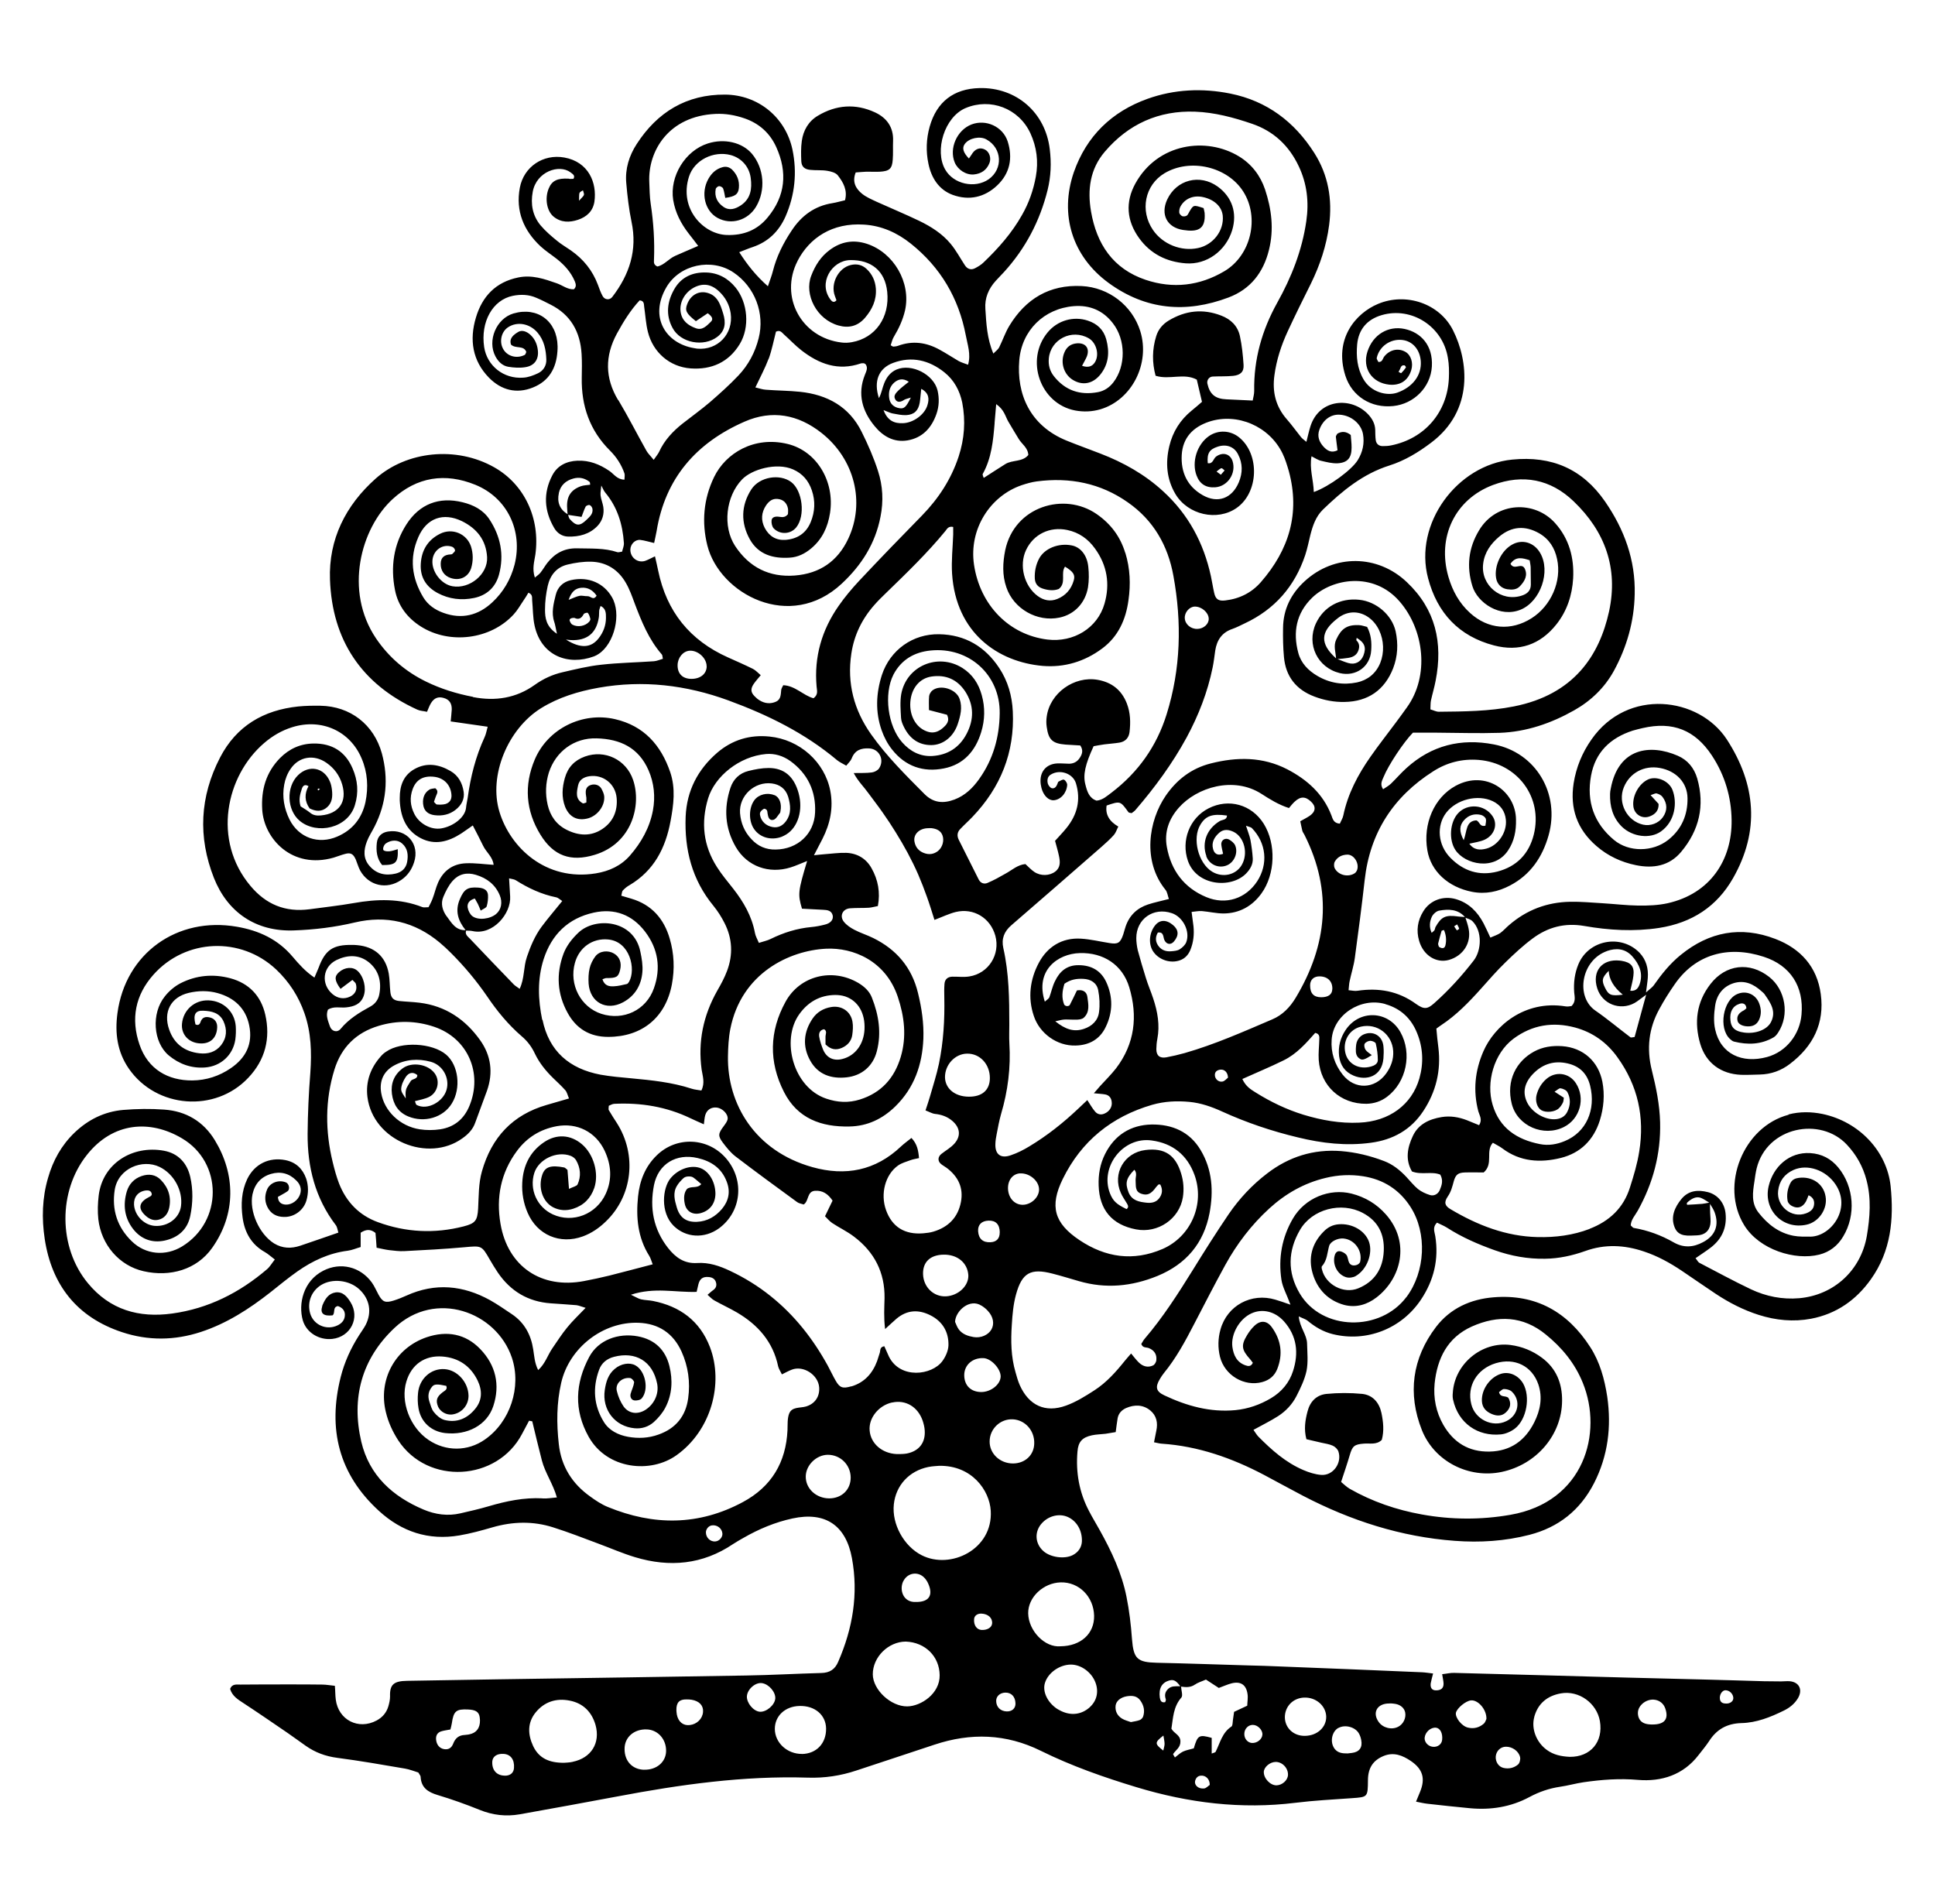 <svg xmlns="http://www.w3.org/2000/svg"  xmlns:xlink="http://www.w3.org/1999/xlink"  id="a" viewBox="0 0 345.78 340.25" class="fill-current w-full h-auto"><path d="M319.61,199.21c-8.09,2.13-12.3,12.61-7.93,19.73,2.72,4.42,9.12,6.35,13.43,5.26,1.83-.46,3.29-1.58,4.27-3.25,2.3-3.81,1.94-8.88-.88-12.31-1.29-1.57-2.94-2.45-5.01-2.58-3.78-.23-6.64,2.47-7.44,5.93-.98,4.25,2.54,7.8,6.78,6.86,2.22-.48,3.81-2.86,3.39-5.08-.38-2.22-2.37-3.58-4.75-3.29-.64,.08-1.19,.3-1.51,.9-.53,1.02-.72,2.13-.51,3.24,.06,.34,.42,.72,.76,.89,1.04,.55,1.92,.25,2.52-.82,.18-.35,.3-.72,.46-1.1,.87,.4,1.1,1.05,.96,1.8-.12,.78-.74,1.19-1.43,1.44-2.54,.94-5.29-1.26-4.97-4.03,.2-1.75,1.13-3.01,2.77-3.74,2.5-1.1,5.75,.03,7.47,2.57,2.93,4.31-.77,9.31-4.46,9.36-1.03,0-2.06,.03-3.05-.16-2.63-.51-4.61-2.06-6.23-4.13-1.34-1.7-1.04-3.64-.74-5.55,.11-.81,.22-1.62,.41-2.4,1.87-7.42,11.38-9.24,16.1-4.21,1.72,1.83,2.89,3.93,3.52,6.34,.88,3.32,.62,6.65,.06,9.99-1.07,6.14-5.87,10.57-12.08,11.12-3.03,.26-5.92-.32-8.62-1.59-3.12-1.48-6.17-3.15-9.25-4.75-.22-.13-.36-.45-.66-.81,.96-.67,1.87-1.24,2.75-1.92,2-1.55,2.89-3.6,2.61-6.15-.21-1.81-1.38-3.27-3.13-3.73-1.78-.46-3.48-.32-4.75,1.22-1.21,1.48-1.97,3.21-1.21,5.08,.71,1.78,2.48,1.46,3.98,1.42,1.34-.05,2.18-.73,2.39-1.95,.11-.67-.01-1.4-.03-2.11-.01-.51-.01-1.05-.03-1.57,.3,.48,.62,.96,.82,1.48,.86,2.32,.14,4.22-2.07,5.37-1.72,.93-3.47,1.05-5.24,.03-2.22-1.27-4.6-2.15-7.14-2.58-.16-.03-.29-.25-.53-.45,.04-1.02,.78-1.78,1.26-2.64,2.73-4.91,4.13-10.13,3.99-15.78-.08-3.18-.72-6.26-1.48-9.31-.96-3.84-.56-7.49,1.34-10.93,.82-1.52,1.75-3,2.73-4.4,3.69-5.39,9.57-7.03,15.94-4.94,4.78,1.55,7.18,5.34,6.74,10.31-.3,3.55-2.72,6.66-6.16,7.6-4.47,1.21-8.31-.54-9.27-4.92-.31-1.35-.21-2.86-.01-4.23,.27-1.92,1.36-3.42,3.28-4.04,1.96-.62,3.6,.15,5.03,1.45,.24,.2,.48,.41,.63,.67,1,1.44,1.99,2.91,1.07,4.77-.68,1.42-2.77,2.2-4.81,1.93-.2-.03-.39-.08-.61-.11-1.2-.29-1.75-.91-1.85-2.09-.16-1.47,.37-2.52,1.59-2.93,.61-.22,1.21-.03,1.26,.79-.16,.13-.3,.29-.47,.38-.79,.4-1.35,.97-1.1,1.91,.18,.65,1.1,.99,2.08,.94,.91-.05,1.51-.51,1.83-1.36,.35-.89,.29-1.8-.03-2.68-.6-1.68-2.34-2.45-3.97-1.72-2.52,1.11-3.34,6.05-1.31,7.98,.22,.21,.48,.43,.75,.5,2.44,.61,4.84,.55,7.09-.76,.34-.2,.61-.55,.82-.88,2.04-3.12,1.31-7.61-1.61-9.91-3.5-2.76-7.78-2.26-10.51,1.28-2.51,3.24-2.93,6.9-1.81,10.7,1.03,3.43,3.72,5.36,7.27,5.51,1.12,.04,2.23-.03,3.36-.05,2.01-.04,3.83-.7,5.39-1.9,4.13-3.13,6.22-7.27,5.51-12.47-.65-4.88-3.62-8.15-8.13-9.87-6.14-2.35-11.81-1.28-16.89,2.86-1.92,1.55-3.45,3.47-4.85,5.47-.25,.34-.64,.59-1.36,1.24,.15-1.23,.27-1.9,.32-2.6,.13-1.69-.29-3.24-1.47-4.49-3.29-3.39-9.1-2.32-10.92,2.03-.68,1.62-.89,3.32-.76,5.07,.08,.8,.31,1.63-.47,2.42-.29,.03-.69,.13-1.07,.06-7.41-1.19-12.78,3.62-14.69,8.04-1.51,3.47-1.87,7.03-.9,10.73,.2,.72,.78,1.47,.13,2.46-.72-.29-1.45-.6-2.18-.89-1.45-.56-2.95-.81-4.5-.56-2.21,.36-4.16,1.26-5.15,3.37-.98,2.07-1.39,4.23-.16,6.35,1.71,.67,3.54-.07,5.06,.57,.58,1.07,.25,1.93-.1,2.77-.29,.69-1.02,1.11-1.76,.87-.74-.23-1.51-.58-2.13-1.07-.77-.64-1.42-1.47-2.11-2.2-1.13-1.19-2.39-2.21-3.95-2.8-2.49-.95-5.06-1.57-7.7-1.78-4.91-.37-9.28,1-13.17,3.98-2.7,2.06-4.99,4.51-6.9,7.3-2.23,3.29-4.35,6.64-6.43,10.01-2.64,4.25-5.32,8.44-8.58,12.25-.26,.3-.42,.66-.6,.93,.27,.75,.88,.56,1.33,.73,.98,.39,1.46,1.12,1.36,2.13-.01,.35-.29,.82-.56,.96-.93,.46-1.82,.2-2.54-.48-.48-.46-.88-1-1.41-1.64-.44,.52-.79,.89-1.1,1.28-1.6,2-3.31,3.92-5.47,5.31-1.61,1.04-3.27,2.08-5.08,2.73-3.71,1.34-6.62-.05-8.24-3.65-.32-.73-.55-1.53-.76-2.3-.82-2.79-.86-5.63-.67-8.48,.11-1.82,.27-3.68,.75-5.42,1.07-3.92,2.64-4.75,6.53-3.74,1.6,.41,3.15,.89,4.71,1.34,4.8,1.4,9.44,.95,14.05-.93,5.11-2.11,8.27-5.83,9.3-11.24,.72-3.89,.51-7.72-1.59-11.24-1.97-3.32-5.13-4.63-8.78-4.58-3.73,.08-6.6,1.88-8.31,5.29-.89,1.78-1.21,3.66-1.14,5.62,.14,4.33,2.38,7.01,6.67,7.83,3.89,.76,7.75-1.85,8.38-5.72,.22-1.42,.13-2.83-.3-4.23-1-3.34-2.96-4.66-6.39-4.23-3.79,.46-5.95,4.21-4.39,7.68,.27,.64,.71,1.23,1.07,1.85,.21,.36,.39,.7-.05,1.03-1.82-.88-2.42-1.45-2.96-2.8-1.86-4.77,2.34-10.17,7.43-9.47,3.76,.5,6.37,2.6,7.67,6.16,1.88,5.2-.63,11.03-5.72,13.24-5.23,2.25-10.17,1.52-14.82-1.58-4.52-3.02-5.41-6.05-2.99-10.96,3.32-6.75,8.72-11.12,15.96-13.23,2.2-.63,4.42-.73,6.67-.52,2.06,.2,3.97,.87,5.83,1.72,4.37,1.99,8.91,3.52,13.57,4.63,4.3,1.05,8.62,1.55,13.03,.95,3.95-.53,7.16-2.32,9.36-5.67,2.27-3.45,3.19-7.23,2.69-11.34-.15-1.09-.25-2.19-.36-3.39,.34-.23,.57-.43,.83-.59,2.75-1.81,5.02-4.16,7.19-6.59,1.42-1.59,2.82-3.2,4.36-4.69,1.54-1.5,3.11-2.96,4.82-4.23,2.72-2.03,5.75-2.84,9.22-2.24,4.42,.77,8.88,1.04,13.39,.35,5.83-.91,10.29-3.78,13.2-8.88,4.82-8.46,4.09-16.78-1.09-24.78-4.98-7.65-17.74-9.28-24.19-.03-1.67,2.37-2.74,4.97-3.2,7.84-.69,4.49,.63,8.24,4.07,11.21,2.04,1.78,4.46,2.9,7.08,3.43,3.06,.62,5.95,.16,8.07-2.39,3.22-3.85,4.26-8.25,2.86-13.13-.55-1.86-1.71-3.28-3.48-4.04-4.86-2.11-10.6-1.48-11.97,5.89-.06,.3-.12,.61-.12,.91-.06,2.21,.46,4.24,2.09,5.86,1.91,1.87,5.08,2.25,7.02,.86,2.56-1.85,2.91-5.2,2.04-7.42-.65-1.64-2.86-2.53-4.34-1.87-1.65,.76-2.86,2.91-2.65,4.79,.15,1.43,1.51,2.32,2.87,1.84,1.05-.37,1.7-1.09,1.64-2.25-.46-.49-.87-.97-1.43-1.57,.56-.17,.87-.37,1.09-.3,.39,.1,.79,.3,1.02,.59,.92,1.21,.92,2.48,.08,3.66-.77,1.08-2.22,1.62-3.52,1.33-2.9-.65-4.59-3.92-3.45-6.68,1.05-2.58,3.64-3.97,6.45-3.45,2.89,.53,4.9,2.6,4.93,5.39,.05,3.01-1.08,5.6-3.46,7.47-2.78,2.18-7.03,2.21-9.68,0-3.58-2.98-4.94-6.88-4.1-11.47,.77-4.23,3.46-6.77,7.46-8.07,.57-.18,1.18-.3,1.76-.45,5.39-1.24,9.38,.34,12.39,4.92,2.3,3.5,3.46,7.41,3.51,11.53,.09,7.08-3.78,13.15-11.48,14.86-1.66,.36-3.45,.43-5.17,.41-2.14-.03-4.26-.29-6.41-.42-1.94-.11-3.86-.3-5.8-.26-4.12,.07-7.77,1.45-10.9,4.16-.55,.46-1.02,1.02-1.59,1.43-.48,.32-1.05,.5-1.76,.81-.45-.95-.81-1.78-1.22-2.56-1.09-2.06-2.63-3.63-4.92-4.31-2.3-.67-4.64,.2-5.85,2.18-1.02,1.64-1.28,3.43-.74,5.27,.75,2.6,3.05,4.04,5.32,3.41,2.56-.73,4.05-3.06,3.52-5.6-.12-.65-.36-1.29-.56-1.94,.44,.18,.93,.3,1.24,.61,1.82,1.81,1.62,5.25,.23,7.04-2.12,2.74-4.44,5.3-7.04,7.61-1.22,1.09-1.82,1.17-3.27,.14-3.17-2.3-6.66-2.91-10.44-2.35-.48,.08-.96-.04-1.61-.1,.08-.65,.08-1.14,.19-1.61,.29-1.39,.74-2.76,.93-4.16,.63-4.63,1.24-9.26,1.76-13.92,.94-8.46,5.11-14.88,12.24-19.42,2.46-1.58,5.18-2.28,8.15-2.04,6.93,.59,11.48,6.69,9.83,13.34-.86,3.43-3.03,5.7-6.5,6.61-3.26,.84-6.09-.11-8.38-2.44-2.3-2.3-2.53-5.78-.77-8.08,1.85-2.39,5.64-3.32,8.31-2.06,1.39,.67,2.2,1.79,2.35,3.33,.22,2.21-1.35,4.58-3.48,5.15-1.12,.3-2.23,.28-3.05-.88,.94-.22,1.86-.34,2.68-.69,1.83-.81,2.47-2.82,1.43-4.28-1.41-2.04-4.44-2.28-6.12-.47-1.48,1.6-1.69,4.73-.49,6.55,1.71,2.6,6.95,3.8,9.42,.1,1.12-1.67,1.46-3.52,1.42-5.5-.04-5.14-5.43-8.95-10.77-6.06-3.86,2.09-5.89,6.81-5.07,11.54,.63,3.72,3.69,6.57,7.98,7.41,2.39,.47,4.67-.01,6.79-1.13,3.67-1.92,5.79-5.08,6.89-8.95,2.11-7.47-2.29-14.82-9.77-16.26-5.88-1.14-11.14,.16-15.62,4.22-.99,.89-1.85,1.9-2.79,2.81-.41,.39-.92,.65-1.39,.98-.61-.91-.17-1.56,.09-2.2,.86-2.12,3.58-6.22,5.24-7.91,1.34,0,2.76,0,4.19,0,3.77,.02,7.54,.15,11.31,.03,4.76-.17,9.19-1.69,13.34-4.04,2.98-1.69,5.4-4.01,7.06-7.02,2.33-4.27,3.63-8.85,3.73-13.71,.15-6.1-1.85-11.57-5.3-16.57-4.03-5.83-9.53-8.19-16.59-7.49-9.88,.96-17.63,11.49-15.03,21.21,1.64,6.21,5.51,10.36,11.78,12,4.47,1.17,8.26-.12,11.16-3.78,1.9-2.4,2.8-5.2,2.98-8.19,.2-3.67-.7-7.08-3.22-9.89-3.61-4.05-10.48-3.9-13.59,1.29-1.9,3.15-2.27,6.48-1.19,9.98,.91,2.98,4.96,5.72,8.64,4.19,3.52-1.47,5.41-6.82,3.46-10.14-1.09-1.87-3.19-2.49-4.98-1.49-1.96,1.07-3.25,3.8-2.89,5.98,.17,1.08,.93,1.85,2,2.01,.83,.12,1.65,.11,2.27-.55,.88-.93,1.45-1.97,.81-3.22-.63-1.02-1.83,.45-2.51-.77,.93-1.38,2.12-1.07,3.43-.64,.08,.51,.17,.9,.18,1.29,.03,1.02,0,2.04,.03,3.05,0,1.1-.65,1.66-1.6,1.97-3.69,1.22-7.41-1.84-6.92-5.69,.25-2.05,1.38-3.59,2.9-4.87,2.21-1.83,4.59-1.99,7.09-.58,1.81,1.04,2.81,2.65,3.22,4.62,.86,3.95-1.08,8.37-4.56,10.57-3.66,2.32-7.77,1.98-10.98-.93-1.95-1.76-3.16-3.98-3.88-6.47-2.06-7.13,1.19-13.86,7.96-16.41,5.36-2,10.31-1.03,14.42,2.92,5.6,5.37,8,11.91,6.33,19.67-1.72,7.81-6.22,14.85-17.02,16.98-4.42,.88-8.92,.91-13.39,.95-.47,.01-.93-.25-1.52-.42,.04-.62,0-1.12,.1-1.59,.26-1.19,.62-2.37,.84-3.56,1.32-6.75,0-12.73-5.15-17.59-5.22-4.96-12.96-5.04-18.26-.16-2.43,2.23-3.83,5.01-3.86,8.36-.03,1.72,0,3.45,.16,5.18,.31,3.47,2.17,5.84,5.45,7.07,1.71,.65,3.51,1,5.37,.96,4.19-.06,7.16-2.11,8.69-6.01,.83-2.16,.93-4.37,.45-6.61-.67-2.94-3.47-5.33-6.51-5.64-3.43-.36-6.37,1.26-7.75,4.25-1.71,3.74,.31,7.89,4.29,8.86,2.85,.68,5.43-1.14,5.6-4.05,.1-1.42,0-2.84-.73-4.21-.49-.11-.96-.3-1.47-.32-2.15-.09-3.16,.66-4.04,2.56-.55,1.17-.1,2.26-.04,3.38-2.9-2.61-2.83-4.73,.2-7.09,.17-.13,.32-.26,.49-.36,1.64-1.07,3.57-1,5.16,.15,3.22,2.35,3.46,7.96,.34,10.46-.68,.55-1.57,.96-2.45,1.14-2.48,.51-4.86,.13-7.07-1.16-1.64-.96-2.93-2.28-3.42-4.13-.99-3.71-.36-7.08,2.47-9.84,3.58-3.48,10.96-4.7,15.6,.62,4.47,5.12,5.39,13.36,1.35,18.96-.66,.91-1.3,1.83-1.99,2.73-1.51,2.04-3.08,4.02-4.54,6.12-2.23,3.18-4.04,6.61-4.84,10.46-.1,.53-.44,1.02-.62,1.48-1.17-.08-1.28-.91-1.52-1.51-1.48-3.83-4.34-6.36-7.87-8.2-4.4-2.27-9.01-2.24-13.69-1.05-3.43,.87-6.03,2.87-8.02,5.74-3.12,4.54-4.19,11.76-.06,16.84,.34,.41,.39,1.05,.61,1.64-1.39,.37-2.58,.6-3.73,.98-1.95,.64-3.31,1.94-3.99,3.9-.16,.48-.29,.98-.44,1.46-.52,1.52-.95,1.78-2.43,1.54-1.73-.27-3.42-.69-5.15-.79-3.41-.2-6,1.49-7.51,4.33-1.56,2.93-2,6.21-.89,9.48,1.03,3.13,4.15,5.39,7.46,5.29,2.43-.05,4.36-1.11,5.41-3.36,1.26-2.61,1.29-5.34,.08-7.97-.93-2.02-2.61-3.01-4.89-3.03-2.14-.04-3.45,1.11-4.28,2.87-.45,.89-.65,1.92-1,2.86-.13,.3-.49,.48-.81,.79-1.8-5.56,2.29-8.58,6.26-8.68,4.18-.12,7.61,2.07,8.83,6.12,1.54,5.15,.99,10.07-2.36,14.47-.88,1.13-1.9,2.12-2.86,3.18-.31,.36-.63,.72-1.11,1.28,.89,.09,1.48,.11,2.03,.21,.69,.13,1.07,.62,1.15,1.26,.16,.93-.38,1.79-1.3,2.17-.64,.28-1.25,.12-1.66-.37-.51-.59-.88-1.28-1.39-2.05-.65,.61-1.15,1.09-1.66,1.57-2.68,2.53-5.54,4.8-8.7,6.7-1.03,.63-2.14,1.19-3.29,1.58-1.8,.65-2.83-.13-2.78-1.95,.01-.61,.11-1.22,.23-1.81,.23-1.2,.45-2.4,.78-3.57,1.23-4.14,1.76-8.36,1.49-12.66-.06-1.12-.01-2.24-.01-3.37,0-4.58-.05-9.15-1.07-13.66-.37-1.66,.15-2.96,1.43-4.07,5.39-4.66,10.77-9.34,16.12-14.02,.77-.68,1.54-1.37,2.21-2.12,.36-.42,.53-1.01,.79-1.5q-2.47-1.42-2.09-3.76c2.47-.84,2.44-.82,3.9,1.19,.08,.12,.35,.11,.57,.17,.21-.17,.48-.32,.68-.56,3.46-4.02,6.59-8.27,9.14-12.95,2.14-3.96,3.76-8.12,4.66-12.54,.2-.99,.32-2.01,.46-3.01,.29-1.85,1.18-3.21,3.04-3.85,.77-.27,1.5-.65,2.23-1,5.37-2.51,8.95-6.63,10.81-12.21,.38-1.16,.62-2.36,.91-3.55,.43-1.69,.97-3.32,2.26-4.58,3.48-3.36,7.15-6.38,11.86-7.87,2.75-.87,5.18-2.35,7.47-4.08,7.74-5.82,6.61-14.74,3.92-20.07-2.41-4.83-8.44-6.82-13.41-4.73-3.98,1.66-7.93,6.25-5.83,12.84,1.17,3.66,4.59,5.83,8.56,5.41,3.67-.38,6.66-3.34,6.89-7.05,.23-3.79-1.96-6.11-4.89-6.73-2.93-.61-5.64,1.02-6.62,4.05-.96,2.96,.77,5.58,3.9,5.91,1.98,.18,3.36-.73,3.93-2.61,.39-1.29-.05-2.68-1.04-3.25-1.28-.73-2.79-.41-3.78,.82-.3,.36-.29,1.02-1.05,.99-.1-.22-.34-.51-.3-.73,.46-2.06,2.43-3.44,4.54-3.21,1.86,.2,3.17,1.7,3.33,3.79,.18,2.57-1.5,4.67-4.21,5.63-1.87,.65-4.71-.09-6.04-2.41-1.12-1.94-1.31-4.05-1.12-6.21,.25-2.69,1.78-4.48,4.4-5.24,5.32-1.55,10.9,2.02,11.81,7.63,.22,1.19,.23,2.44,.18,3.65-.27,6.1-4.33,10.79-10.3,12-.49,.1-1.02,.14-1.52,.13-.7,0-1.16-.4-1.25-1.08-.08-.61-.08-1.23-.09-1.84-.04-1.07-.52-1.94-1.22-2.71-3.03-3.26-8.78-2.84-10.35,2.07-.27,.85-.46,1.73-.73,2.8-.43-.36-.76-.58-.99-.88-.83-1.03-1.6-2.12-2.47-3.11-2.03-2.3-2.67-4.94-2.25-7.93,.37-2.75,1.22-5.34,2.38-7.85,1.33-2.86,2.72-5.69,4.14-8.52,1.62-3.31,2.77-6.75,3.25-10.43,.6-4.61-.15-8.97-2.64-12.89-3.53-5.56-8.45-9.31-15.04-10.63-4.99-1-9.98-.77-14.77,.94-6.39,2.29-10.91,6.66-13.17,13.12-2.61,7.6-.26,15.04,6.2,19.77,6.67,4.87,13.89,5.46,21.45,2.61,3.92-1.48,6.23-4.47,7.22-8.5,.92-3.67,.47-7.28-.7-10.81-.84-2.48-2.39-4.51-4.64-5.89-5.86-3.57-14.55-2.38-18.53,4.83-1.83,3.33-1.57,6.67,.67,9.77,2.04,2.82,4.91,4.24,8.33,4.5,3.76,.29,7.18-2.25,8.3-5.93,.93-3.1-.03-5.93-2.61-7.8-3.2-2.29-7.35-1.22-9.01,2.34-1.22,2.65-.04,4.99,2.86,5.43,2.48,.38,4.07,0,3.83-3.07-.03-.29-.14-.58-.18-.84-1.79-.58-1.8-.6-2.52,.6-.16,.25-.26,.58-.48,.74-.21,.14-.61,.19-.84,.09-.23-.11-.51-.43-.51-.66-.03-.37,.06-.82,.27-1.15,.81-1.37,2.32-1.95,3.97-1.59,2.02,.44,3.36,1.7,3.53,3.32,.26,2.65-1.69,5.22-4.42,5.79-3.02,.64-6.29-.68-8.04-3.22-2.38-3.47-1.47-8.03,2.04-10.14,4.59-2.75,11.26-1.2,14.09,3.27,2.94,4.63,1.4,11.37-3.35,14.21-4.44,2.64-9.22,3.2-14.12,1.55-5.82-1.97-8.74-6.39-9.74-12.22-.66-3.87-.18-7.56,2.45-10.65,4.21-4.96,9.67-7.42,16.17-7.17,3.46,.13,6.85,1.03,10.15,2.16,3.85,1.31,6.62,3.91,8.35,7.59,1.48,3.12,1.85,6.4,1.35,9.82-.75,5.21-2.65,10.02-5.2,14.58-2.73,4.92-4.2,10.11-4.11,15.74,.01,.58-.17,1.16-.27,1.73-1.67-.08-3.19-.16-4.7-.22-1.97-.08-2.96-.88-3.39-2.78-.15-.63,.29-1.26,.95-1.29,1.22-.06,2.46,0,3.65-.12,1.33-.14,1.94-.74,1.86-1.97-.11-1.71-.29-3.45-.65-5.13-.39-1.8-1.59-3-3.34-3.67-3.29-1.27-6.4-.91-9.38,.88-1.08,.65-1.87,1.58-2.24,2.79-.74,2.37-.74,4.75-.11,7.08,2.5,.78,5.04-.55,7.36,.69,.31,1.32,.61,2.58,.93,3.97-.63,.55-1.23,1.07-1.85,1.57-2.04,1.66-3.38,3.79-3.99,6.35-.71,2.98-.49,5.87,1.09,8.55,2.24,3.75,7.49,4.92,10.96,2.48,3.92-2.76,4.15-9.56,.44-12.59-1.57-1.28-3.74-1.38-5.39-.25-2.16,1.49-3.15,4.66-2.22,7.08,.57,1.51,1.7,2.21,3.35,2.08,2.21-.17,3.75-2.49,3.08-4.66-.44-1.34-1.76-1.68-2.93-.84-.53,.37-.55,1.38-1.51,1.19-.15-1.76,.29-2.46,1.76-2.94,1.55-.52,2.96-.02,3.65,1.35,.86,1.65,.84,3.32,.14,5.01-1.21,2.89-3.77,3.84-6.47,2.29-2.76-1.58-3.9-4.11-3.73-7.17,.18-3.08,2-4.99,4.91-5.96,5.03-1.64,10.76,.83,13.11,5.7,.48,.99,.81,2.08,1.12,3.15,2.04,7.53,.03,14.06-4.99,19.82-1.65,1.9-3.83,2.99-6.36,3.28-1.22,.15-1.74-.21-1.99-1.35-.23-.99-.37-2-.59-3-1.29-5.93-4.03-11.05-8.55-15.17-3.27-3-7.06-5.13-11.19-6.72-1.99-.78-4.03-1.5-6-2.3-6.67-2.7-9-8.42-8.5-14.38,.44-5.33,4.41-9.23,9.74-9.67,2.86-.22,5.23,.77,6.98,3.05,2.32,2.96,2.35,7.64,.1,10.56-.7,.91-1.62,1.55-2.77,1.76-3.19,.6-5.85-.29-7.88-2.87-.72-.93-1-1.98-.89-3.15,.31-3.43,4.12-5.35,7.14-3.6,1.35,.78,1.95,2.93,1.09,4.29-.46,.73-1.2,1.01-2.29,.62,.32-.63,.63-1.13,.85-1.65,.56-1.45-.18-2.45-1.71-2.37-1.14,.08-1.9,.63-2.32,1.69-.72,1.78-.08,3.84,1.5,4.83,1.71,1.07,3.55,.76,4.91-.89,1.55-1.9,1.71-4.07,1.09-6.35-.48-1.73-1.64-2.79-3.29-3.33-2.59-.86-5.43-.02-7.18,2.1-4.08,4.92-1.34,12.74,4.89,13.95,1.53,.29,3.04,.23,4.55-.21,5.6-1.67,8.92-8.17,7.11-13.97-1.43-4.56-5.61-7.81-10.47-8.05-5.76-.29-10,2.29-12.93,7.11-.73,1.21-1.19,2.6-1.82,3.86-.2,.38-.6,.65-1.03,1.1-1.15-2.72-1.26-5.37-1.43-8-.14-1.92,.57-3.59,1.86-5.01,.47-.53,.99-1.03,1.46-1.55,3.85-4.23,6.42-9.12,7.8-14.67,.6-2.42,.69-4.84,.39-7.28-.77-6.57-5.97-11.08-12.54-10.94-4.63,.11-7.67,2.46-8.92,6.89-.62,2.2-.69,4.45-.22,6.65,.52,2.51,1.86,4.64,4.34,5.55,2.9,1.05,5.67,.46,7.94-1.69,2.3-2.18,2.81-4.91,1.88-7.86-.87-2.67-3.89-4.02-6.46-3.04-2.61,1.01-4.05,4.28-3,6.81,.55,1.29,2.01,2.25,3.41,2.13,1.31-.13,2.29-.77,2.79-2.04,.35-.88,0-1.98-.77-2.39-.91-.5-1.83-.16-2.43,.89-.15,.22-.31,.44-.47,.69-1.04-1.09-1.26-1.9-.73-2.61,.77-1.05,2.72-1.45,3.86-.8,2.82,1.56,3,5.28,.4,7.12-2.47,1.71-6.28,.87-7.76-1.73-1.95-3.36-.16-9.4,3.65-11,4.42-1.85,9.48,.03,11.56,4.49,1.14,2.47,1.47,5.08,.98,7.76-.44,2.42-1.24,4.72-2.47,6.86-1.81,3.22-4.23,5.96-6.89,8.5-.43,.42-.98,.74-1.51,1.02-.72,.37-1.38,.14-1.82-.55-.84-1.28-1.55-2.63-2.52-3.8-1.51-1.83-3.52-3.1-5.63-4.12-2.48-1.19-5.02-2.24-7.54-3.38-.91-.43-1.87-.82-2.66-1.45-1.14-.92-1.82-2.13-1.15-3.82,.64-.04,1.24-.11,1.85-.13,.81-.02,1.62,.04,2.45,0,1.73-.1,2.21-.53,2.32-2.16,.09-1.12,.01-2.24,.06-3.36,.09-2.44-1.14-4.11-3.22-5.08-3.48-1.62-6.96-1.36-10.23,.6-1.66,.98-2.6,2.61-2.86,4.5-.17,1.19-.14,2.43-.09,3.65,.06,.95,.57,1.42,1.6,1.52,1,.11,2.05,0,3.05,.17,.67,.11,1.5,.33,1.88,.82,.99,1.26,1.76,2.68,1.28,4.44-.82,.18-1.49,.39-2.21,.51-3.24,.5-5.62,2.28-7.36,4.96-1.47,2.21-2.65,4.56-3.31,7.16-.21,.85-.53,1.64-.9,2.74-2.14-1.89-3.67-3.83-5.12-6.09,.92-.35,1.65-.67,2.42-.92,2.77-.94,4.67-2.81,5.85-5.46,1.68-3.85,2.09-7.87,1.24-11.95-1.22-5.76-6.13-9.79-12.04-9.83-6.89-.05-12.11,3.13-15.79,8.83-1.36,2.09-2.09,4.45-1.87,6.95,.2,2.33,.47,4.67,.94,6.94,1.08,5.08-.37,9.44-3.43,13.43-.47,.63-1.38,.55-1.75-.18-.34-.63-.58-1.31-.82-1.97-.96-2.57-2.59-4.59-4.84-6.16-.83-.58-1.73-1.09-2.5-1.74-1.02-.83-2.04-1.71-2.89-2.71-1.46-1.74-1.83-3.83-1.42-6.03,.67-3.61,4.71-4.97,6.73-3.48,.36,.3,.91,.53,.55,1.17-.21,0-.41,.02-.6,.02-.1,0-.2-.04-.29-.05-1.99-.11-2.96,.38-3.52,1.72-.76,1.78-.37,4.07,.87,5.08,1.33,1.07,2.84,1.05,4.35,.55,1.55-.52,2.66-1.53,2.93-3.22,.49-3.39-1.04-7.14-5.39-7.91-3.76-.67-7.24,1.65-7.94,5.42-.77,4.16,.68,7.61,3.69,10.44,.9,.83,1.94,1.5,2.9,2.25,1.38,1.09,2.54,2.37,3.23,4,.18,.45,.36,.96-.16,1.44-1.15,.06-2.03-.72-3.08-1.08-2.22-.78-4.42-1.54-6.87-1.03-4,.82-6.42,3.36-7.55,7.15-1.2,3.99-.63,7.74,2.34,10.77,2.17,2.2,4.9,2.94,7.87,1.73,2.86-1.15,4.15-3.46,4.35-6.43,.03-.31,.03-.61,.03-.93-.08-4.49-3.58-7.11-7.88-5.86-3.07,.9-4.73,4.87-3.22,7.68,.51,.95,1.26,1.68,2.3,1.85,1,.16,2.04,.23,3.03,.07,1.66-.25,2.44-1.42,2.24-3.05-.12-1.03-.51-1.96-1.29-2.7-.7-.67-1.57-.94-2.21-.55-.88,.53-1.66,1.16-1.29,2.27,.86,.79,2.27,.06,2.73,1.31-.1,.19-.13,.45-.29,.53-1.47,.74-3.2,.22-3.89-1.15-.68-1.31-.25-3.04,.93-3.8,1.62-1.07,3.85-.67,5.23,.93,1.21,1.4,1.54,3.1,1.6,4.84,.04,1.07-.52,2.01-1.52,2.47-.81,.38-1.71,.72-2.6,.77-3.5,.27-6.48-2.12-6.99-5.46-.67-4.5,1.51-8.45,5.15-9.17,1.42-.28,2.85-.23,4.2,.37,.84,.35,1.65,.77,2.48,1.19,3.63,1.81,5.34,4.87,5.58,8.83,.09,1.42,.05,2.84,.03,4.26-.09,5.01,1.42,9.41,5.03,13,1.17,1.16,2.06,2.53,2.6,4.09,.1,.32,0,.73,0,1.12-1.33-.03-1.88-1.01-2.69-1.56-1.74-1.19-3.6-1.92-5.71-1.83-1.97,.08-3.62,.89-4.52,2.67-1.61,3.12-1.43,6.27,.34,9.31,.53,.95,1.43,1.55,2.49,1.58,1.97,.06,3.86-.41,5.29-1.92,.87-.93,1.21-2.11,1.02-3.38-.11-.7-.41-1.37-.49-2.07-.05-.57,.09-1.15,.14-1.75,.23,.43,.41,.91,.7,1.26,2.18,2.61,3.11,5.69,3.33,9,.04,.53-.22,1.09-.32,1.55-.43,.06-.66,.16-.83,.1-2.37-.79-4.82-.62-7.27-.69-2.23-.04-3.93,.9-5.27,2.61-.43,.56-.78,1.19-1.22,1.74-.22,.29-.55,.49-1,.88-.52-1.58-.1-2.84,.09-4.11,.9-6.47-1.95-12.55-7.35-15.6-6.8-3.85-15.65-2.89-21.18,2.01-5.37,4.77-8.44,10.87-8.17,18.05,.38,10.8,5.62,18.69,15.59,23.24,.52,.24,1.12,.25,1.75,.39,.26-.6,.43-1.09,.69-1.52,.58-.96,1.31-1.24,2.3-.95,.98,.28,1.45,.94,1.43,2.05-.03,.69-.13,1.35-.19,2.14,2.26,.32,4.35,.62,6.61,.95-.21,.74-.3,1.34-.55,1.86-1.59,3.45-2.51,7.08-3.02,10.83-.09,.61-.25,1.2-.3,1.81-.18,1.73-2.33,3.33-4.44,3.67-1.83,.3-3.94-.85-4.8-2.6-.72-1.43-.86-2.91-.29-4.44,.63-1.69,1.91-2.42,3.88-2.18,1.75,.22,2.94,1.49,3.05,3.27,.04,.78-.3,1.36-1.1,1.6-.48,.12-1.02,.11-1.5,.08-.15-.01-.29-.23-.53-.47,.11-.3,.21-.67,.36-1.03,.18-.46,.52-.91-.13-1.41-.32,.07-.77,.06-1.08,.27-.95,.59-1.29,1.74-1.02,2.96,.22,.9,.89,1.46,2.02,1.59,1.36,.16,2.65-.12,3.73-.98,1.02-.81,1.62-1.88,1.43-3.19-.23-1.57-.95-2.93-2.38-3.74-2.06-1.19-4.24-1.55-6.4-.34-1.99,1.11-2.65,3-2.64,5.16,0,.32-.01,.62,.03,.93,.21,2.69,1.22,4.97,3.71,6.26,2.53,1.32,4.96,.63,7.22-.82,.66-.44,1.3-.9,2.09-1.45,.69,1.33,1.29,2.48,1.85,3.64,.56,1.16,1.73,1.98,1.87,3.4-1.72-.11-3.33-.35-4.93-.28-2.34,.08-4.04,1.31-4.99,3.44-.41,.93-.62,1.93-.99,2.89-.2,.55-.49,1.05-.72,1.52-.48,0-.82,.08-1.08-.01-4.02-1.58-8.14-1.47-12.33-.72-2.61,.46-5.27,.74-7.88,1.1-4.31,.56-7.77-.86-10.55-4.2-6.81-8.12-4.4-19.62,2.47-25.51,1.49-1.28,3.15-2.25,5.02-2.83,5.23-1.63,10.34,.68,12.4,5.6,1.07,2.51,1.22,5.16,.68,7.79-.62,2.85-2.28,4.97-5.02,6.15-3.37,1.47-6.9,.24-8.55-3.04-.96-1.95-1.35-4.07-.95-6.22,.17-.98,.56-1.99,1.12-2.8,1.5-2.25,4.19-2.67,6.42-1.12,1.4,.97,2.35,2.27,2.82,3.88,.91,3.11-.57,5.23-3.79,5.53-.72,.07-1.4,0-1.99-.52-.55-.44-1.17-.78-1.65-1.1-.39-1.19-.09-2.18,.22-3.14,.15-.47,.48-.91,1.19-.47-.74,1.36-.71,2.7,.2,3.98,1.08,.53,2.16,.65,3.13-.22,.93-.83,.99-1.95,.86-3.1-.06-.49-.16-1.02-.36-1.47-1.04-2.53-3.74-3.06-5.7-1.15-2.17,2.13-2.01,6.26,.34,8.19,3.04,2.48,8.57,1.31,9.82-2.84,.7-2.27,.51-4.42-.41-6.55-1.29-3.03-3.67-4.5-6.97-4.46-2.38,.03-4.36,.95-6.01,2.61-2.49,2.56-3.38,5.63-3.17,9.21,.32,5.2,5.34,10.7,12.77,8.57,.68-.2,1.33-.48,2.04-.66,.98-.27,1.45-.02,1.9,.98,.27,.65,.46,1.36,.78,1.97,1.54,2.76,4.75,3.48,7.35,1.7,1.14-.78,1.87-1.84,2.29-3.14,1.08-3.23-1.31-6.05-4.66-5.51-1.13,.17-1.87,.89-1.99,2.01-.16,1.44-.01,2.84,.95,3.98,2.44,.01,2.89-.41,2.79-2.84-.48,.14-.93,.31-1.4,.37-.35,.04-.77,.04-1.08-.13-.31-.16-.04-1.02,.39-1.29,.96-.63,2.08-.64,2.84,.01,1.05,.9,1.15,2.1,.92,3.35-.21,1.11-.96,1.79-2.03,2.05-1.83,.43-3.46,.08-4.71-1.39-1.14-1.32-1.02-2.83-.46-4.31,.35-.95,.93-1.8,1.39-2.72,2.12-4.18,2.51-8.55,1.3-13.05-1.43-5.17-5.64-8.43-10.98-8.52-1.33-.02-2.65,0-3.97,.13-6.2,.65-11.03,3.47-13.96,9.11-3.62,6.99-3.99,14.2-1.1,21.54,2.42,6.1,7.47,9.63,14.29,9.37,3.67-.13,7.3-.57,10.88-1.42,5.64-1.33,10.71-.13,15.16,3.58,.7,.59,1.38,1.21,2.03,1.87,2.38,2.38,4.54,4.96,6.45,7.74,1.76,2.61,3.77,5.06,6.17,7.13,1.03,.87,1.81,1.9,2.38,3.13,.8,1.67,1.95,3.08,3.27,4.37,.73,.71,1.49,1.4,2.16,2.16,.3,.34,.39,.84,.66,1.47-1.47,.43-2.72,.79-3.97,1.15-6.12,1.76-9.87,5.81-11.59,11.87-.62,2.19-.56,4.42-.68,6.66-.13,2.14-.49,2.64-2.59,3.18-5.18,1.33-10.31,1.08-15.33-.76-3.35-1.22-5.64-3.62-6.93-6.9-.47-1.22-.82-2.52-1.13-3.8-1.35-5.55-1.39-11.09,.31-16.58,1.24-3.98,3.89-6.6,7.91-7.8,3.32-1,6.67-.92,9.93,.18,5.98,2.04,8.7,8.27,6.27,14.14-.98,2.37-2.74,3.79-5.22,4.17-1.21,.18-2.47,.18-3.66,0-3.54-.55-6.35-3.29-6.88-6.5-.36-2.12,.42-3.86,2.28-4.89,2.07-1.14,4.32-1.28,6.53-.69,2.23,.59,3.46,2.95,2.87,5.01-.6,2.17-3.43,3.71-5.32,2.73-.18-.09-.23-.43-.33-.69,.85-.23,1.77-.38,2.54-.76,1.55-.79,1.99-2.86,.99-4.21-1.2-1.66-4.12-2.12-5.76-.87-1.5,1.14-2.12,2.7-1.88,4.56,.25,1.84,1.1,3.25,2.89,4,2.89,1.21,6.28,.22,7.82-2.32,1.68-2.73,1.19-6.83-1.03-8.72-2.48-2.1-8.02-2.39-10.7-.53-.35,.22-.67,.49-.93,.8-1.87,2.07-2.77,4.56-2.43,7.3,.98,7.82,10.87,11.8,16.97,7.39,1.03-.72,1.87-1.59,2.29-2.79,.69-1.92,1.42-3.81,2.11-5.73,1.12-3.2,.73-6.25-1.22-9-2.66-3.74-6.2-6.14-10.84-6.71-1.22-.15-2.43-.18-3.66-.31-1-.11-1.43-.56-1.55-1.57-.13-1.1-.1-2.24-.29-3.33-.55-3.06-2.53-4.8-5.65-5.08-.3-.03-.61-.04-.91-.04-3.42-.05-4.8,.9-5.97,4.07-.22,.53-.45,1.05-.75,1.77-1.65-1.12-2.78-2.42-3.88-3.71-2.63-3.13-6.03-4.7-9.98-5.38-10.69-1.85-19.91,4.77-21.34,15.44-.48,3.53-.05,6.91,2.04,9.93,4.91,7.09,15.43,7.91,21.34,1.62,3.04-3.2,4-7.08,3.03-11.3-.76-3.3-2.86-5.57-6.24-6.48-3.08-.82-6.1-.54-8.92,.9-1.05,.55-2.04,1.39-2.77,2.32-2.47,3.04-2.11,8.22,.69,10.57,1.86,1.54,4.04,2.34,6.5,2.15,2.79-.21,4.97-2.2,5.39-4.96,.11-.81,.13-1.63,.08-2.44-.22-2.61-2.23-4.49-4.85-4.59-2.49-.1-4.55,1.72-4.76,4.21-.15,1.84,1.14,3.31,3.07,3.47,1.91,.18,3.13-.9,3.22-2.81,.06-.89-.41-1.6-1.28-1.81-.76-.2-1.4-.07-1.7,.81-.13,.44-.43,.66-.9,.42-.44-1.74-.04-2.51,1.4-2.44,1.45,.06,2.86,.34,3.59,1.85,.7,1.5,.62,2.98-.41,4.31-.97,1.23-2.36,1.62-3.85,1.45-2.64-.29-4.54-1.67-5.43-4.25-1.1-3.12,.29-5.79,3.5-6.55,1.71-.4,3.47-.43,5.16,.04,2.98,.83,5.03,2.71,5.65,5.8,.66,3.24-.58,5.76-3.28,7.61-2.08,1.43-4.42,2.18-6.9,2.2-4.33,.03-7.91-1.99-9.42-6.38-1.6-4.63-.76-8.88,2.49-12.53,5.75-6.45,15.6-6.85,21.91-.93,2.33,2.2,4.03,4.83,5.08,7.87,1.19,3.43,1.29,6.96,1.04,10.55-.29,3.64-.46,7.31-.49,10.97-.04,5.94,1.36,11.49,5.04,16.31,.27,.36,.31,.88,.46,1.33-2.39,.82-4.58,1.6-6.8,2.34-1.61,.54-3.17,.52-4.7-.41-2.65-1.67-4.47-5.74-3.85-8.77,.4-1.85,1.5-3.12,3.32-3.65,1.68-.49,3.22-.11,4.49,1.16,.72,.69,1.02,1.53,.69,2.5-.36,1.05-1.46,1.88-2.56,1.83-.75-.04-1.35-.39-1.4-1.38,.57-.34,1.19-.63,1.75-1.03,.46-.36,.22-1.33-.29-1.55-1.28-.54-2.83,0-3.38,1.23-.52,1.21-.44,2.42,.25,3.52,.74,1.14,1.9,1.49,3.2,1.4,1.65-.14,3.1-1.32,3.57-2.93,.37-1.3,.38-2.64-.05-3.92-.62-1.73-1.8-2.9-3.69-3.29-2.93-.58-5.53,.69-6.84,3.38-1.04,2.2-1.14,4.52-.83,6.87,.36,2.65,1.55,4.81,3.98,6.18,.57,.32,1.09,.81,1.78,1.33-.55,.69-.89,1.31-1.4,1.74-4.91,4.2-10.5,7.03-16.94,7.91-5.94,.82-11.14-.65-15.07-5.43-5.3-6.41-5.33-16.46-.15-22.94,4.66-5.86,11.28-6.3,16.96-2.94,7.35,4.33,7.32,14.85,.05,19.31-2.95,1.81-6.54,1.5-9.01-.91-2.59-2.51-3.6-5.62-3.05-9.18,.61-3.86,4.95-5.58,8.01-4.11,2.56,1.24,4.21,4.23,3.83,7.04-.3,2.13-2.35,3.65-4.66,3.5-1.93-.13-3.62-1.85-3.73-3.8-.07-1.34,.71-2.34,2.09-2.53,.49-.06,1.03,.03,1.09,.71-.06,.1-.08,.21-.15,.27-.17,.1-.36,.19-.52,.29-1.55,.82-1.8,1.88-.66,3.03,.67,.69,1.48,1.15,2.44,.95,1.13-.23,1.75-1.07,1.99-2.11,.42-1.94-.13-3.65-1.5-5.04-.93-.95-2.13-1.12-3.42-.68-1.34,.46-2.25,1.43-2.65,2.75-.7,2.38-.44,4.66,1.09,6.67,1.42,1.85,3.41,2.6,5.69,2.11,2.37-.52,4.06-1.95,4.56-4.4,.48-2.3,.52-4.67,0-6.97-.57-2.49-2.16-4.21-4.7-4.68-5.66-1.03-10.96,2.29-11.66,7.98-.17,1.4-.22,2.85-.07,4.25,.52,4.56,3.72,8.31,8.09,9.3,4.7,1.07,9.49-.25,12.26-4.18,4.3-6.09,4.16-13.17,.47-19.23-2.04-3.36-5.16-5.2-9.05-5.47-2.43-.18-4.91-.14-7.34,.06-3.36,.3-6.25,1.73-8.69,4.07-2.34,2.25-3.85,4.99-4.72,8.06-1.06,3.59-1.15,7.27-.6,10.91,1.25,8.25,5.76,14,13.81,16.67,4.66,1.55,9.4,1.51,14.11-.04,4.63-1.52,8.64-4.12,12.41-7.08,1.61-1.28,3.19-2.58,4.85-3.75,2.7-1.89,5.63-3.26,8.96-3.68,.78-.1,1.51-.43,2.32-.66v-2.56c.9-.58,1.71-.72,2.65,.04,.08,.8,.13,1.66,.2,2.64,.83,.17,1.53,.34,2.22,.43,.91,.1,1.82,.23,2.74,.18,3.54-.18,7.13-.37,10.68-.69,3.12-.28,3.12-.36,4.59,2.21,.47,.79,.93,1.58,1.45,2.34,2.27,3.31,5.39,5.18,9.44,5.47,1.52,.12,3.05,.19,4.58,.33,.44,.05,.89,.26,1.65,.48-1.24,1.3-2.35,2.34-3.28,3.49-.97,1.18-1.79,2.47-2.66,3.73-.84,1.22-1.26,2.74-2.54,3.9-.65-1.28-.69-2.5-.88-3.67-.4-2.64-1.57-4.82-3.83-6.33-1.26-.84-2.53-1.73-3.86-2.48-4.84-2.68-9.82-3.16-14.95-.84-.73,.33-1.5,.64-2.28,.89-1.51,.47-2.01,.27-2.74-1.07-.39-.7-.7-1.47-1.17-2.13-2.06-2.86-5.62-3.71-8.69-2.13-3.6,1.84-4.49,5.96-3.66,8.87,.65,2.2,2.91,3.57,5.26,3.32,3.29-.36,5.01-3.79,3.26-6.58-.6-.96-1.34-1.9-2.67-1.73-1.24,.19-1.85,1.15-2.3,2.21-.05,.1-.08,.2-.09,.3-.38,1.23,.23,1.77,1.86,1.59,.53-.42-.04-1.49,.96-1.66,.91,.32,1.35,.96,1.22,1.85-.1,.76-.61,1.27-1.29,1.6-1.97,.95-4.31-.08-4.9-2.16-.55-1.97,.22-3.95,1.94-5.04,2.01-1.24,5.03-.91,6.83,.74,1.88,1.74,2.31,4.09,1.15,6.38-.34,.63-.77,1.21-1.15,1.81-1.5,2.34-2.63,4.82-3.31,7.51-2.33,9.26-.35,17.34,6.82,23.9,4.08,3.74,8.86,5.33,14.37,4.4,2.02-.34,3.99-.89,5.93-1.45,3.64-1.05,7.25-1.14,10.83,0,2.73,.86,5.38,1.9,8.06,2.9,2.2,.81,4.35,1.76,6.58,2.43,6.19,1.87,12.09,1.33,17.54-2.35,.6-.4,1.22-.74,1.85-1.1,2.75-1.58,5.66-2.8,8.77-3.47,5.84-1.26,9.53,1.22,10.61,7.1,1.18,6.41,.14,12.54-2.44,18.48-.57,1.38-1.52,2.01-3.04,2.04-4.49,.12-8.96,.38-13.45,.45-14.78,.25-29.57,.46-44.35,.68-5.41,.09-10.82,.17-16.23,.27-2.38,.04-3.1,.67-3.03,2.79,0,.6-.14,1.21-.31,1.79-.34,1.12-1.05,1.95-2.09,2.51-3.25,1.74-6.83-.09-7.3-3.74-.1-.79-.08-1.58-.16-2.46-.83-.08-1.52-.21-2.22-.22-1.94-.03-3.88-.03-5.81-.03-2.98,0-5.92,0-8.87,.03-.66,0-1.47-.16-1.82,.77,.36,1.26,1.38,1.89,2.41,2.56,2.64,1.73,5.24,3.52,7.86,5.31,1.08,.74,2.16,1.55,3.24,2.3,1.69,1.19,3.55,1.88,5.63,2.15,4.04,.53,8.07,1.23,12.09,1.92,.88,.15,1.72,.5,2.4,.7,.23,.4,.4,.57,.41,.75,.1,1.97,1.31,2.76,3.05,3.28,2.53,.76,5.03,1.65,7.5,2.65,2.34,.95,4.71,1.22,7.18,.79,5.81-1.05,11.64-2.09,17.44-3.19,11.24-2.13,22.55-3.72,34.02-3.36,3.01,.1,5.88-.34,8.7-1.28,4.65-1.55,9.3-3.06,13.93-4.61,6.49-2.16,12.81-1.97,19.02,1.1,5.49,2.71,11.25,4.73,17.1,6.5,9.27,2.81,18.71,3.98,28.42,2.78,3.32-.41,6.68-.58,10.04-.82,2.86-.2,2.86-.17,2.89-3.22,.01-2.16,.9-3.53,2.77-4.31,1.82-.76,3.39-.13,4.89,.88,2.16,1.47,2.63,3.16,1.64,5.55-.22,.52-.42,1.05-.71,1.72,.79,.16,1.39,.3,1.99,.37,2.54,.29,5.07,.56,7.6,.8,3.76,.36,7.35-.21,10.67-1.99,1.73-.93,3.53-1.55,5.48-1.84,1.4-.2,2.79-.6,4.2-.81,3.22-.46,6.41-.71,9.71-.42,4.21,.36,8.11-.88,10.84-4.44,.62-.81,1.29-1.59,1.85-2.44,1.36-2.14,3.21-3.2,5.82-3.27,2.68-.06,5.16-1.05,7.56-2.23,1.03-.5,1.9-1.19,2.5-2.17,.93-1.51,.29-2.93-1.45-3.08-.51-.04-1.03,.03-1.53,.03-1.02,0-2.04-.01-3.06-.03-3.37-.09-6.72-.21-10.09-.29-4.8-.13-9.58-.23-14.37-.36-10.29-.28-20.59-.58-30.88-.84-.68-.03-1.36,.15-2.17,.23,.1,.68,.23,1.17,.25,1.66,.02,.84-.44,1.23-1.35,1.23-.71,0-1.04-.43-.95-1.23,.1-.56,.26-1.1,.43-1.78-.77-.09-1.36-.19-1.97-.22-8.55-.36-17.11-.73-25.67-1.05-1.73-.09-3.46-.12-5.19-.17-5.5-.16-11.01-.36-16.51-.48-3.53-.08-4.19-.7-4.47-4.25-.18-2.52-.48-5.06-.98-7.54-.84-4.22-2.66-8.1-4.75-11.85-.63-1.15-1.34-2.29-1.94-3.46-1.76-3.34-2.39-6.9-2.07-10.64,.13-1.76,.87-2.54,2.59-2.91,.79-.17,1.61-.17,2.43-.27,.58-.09,1.17-.19,1.81-.3,.13-.91,.21-1.71,.35-2.5,.17-.85,.7-1.43,1.51-1.8,1.52-.65,3.04-.62,4.33,.44,1.1,.91,1.38,2.2,1.07,3.61-.14,.65-.26,1.31-.41,2.07,.6,.11,.97,.23,1.38,.25,6.52,.44,12.54,2.56,18.28,5.58,2.34,1.24,4.66,2.53,7,3.75,8.5,4.42,17.46,7.32,27.07,8.03,4.51,.34,8.96,.06,13.35-1.07,5.23-1.35,9.08-4.42,11.56-9.25,2.49-4.89,3.12-10.06,2.35-15.43-.48-3.13-1.31-6.21-3.05-8.89-4.02-6.25-9.7-9.49-17.23-8.88-4.12,.32-7.77,1.97-10.31,5.29-4.28,5.62-5.11,11.94-2.53,18.45,2.26,5.65,8.43,8.69,14.24,7.47,6.24-1.31,10.77-6.62,10.81-12.72,.03-3.12-1.04-5.79-3.62-7.7-1.66-1.23-3.54-2-5.62-2.27-5.11-.65-9.99,3.39-10.29,8.56-.04,.41-.04,.83,.05,1.22,.93,4.23,4.44,6.6,8.53,6.2,.86-.08,1.8-.5,2.5-1.03,2.14-1.64,2.83-5.74,1.47-8.1-.86-1.43-2.44-2.14-3.9-1.71-2,.6-3.55,2.8-3.45,4.89,.06,1.17,.74,1.87,1.75,2.3,.91,.39,1.81,.42,2.56-.3,.86-.8,.95-1.71,.4-2.61-.57-.43-1.4,.03-1.65-1,.27-.16,.57-.55,.89-.55,.46,0,1.05,.15,1.37,.44,1.71,1.59,1.23,4.26-.95,5.3-2.47,1.2-5.59-.3-6.26-3.02-.83-3.24,1-6.31,4.36-7.33,3.41-1.03,6.48,.5,7.61,3.76,.81,2.38,.35,4.66-.72,6.8-1.62,3.24-4.21,5.15-7.98,5.23-3.72,.08-6.44-1.61-8.27-4.77-1.3-2.27-1.8-4.79-1.56-7.36,.46-4.51,2.29-8.25,6.66-10.22,4.65-2.07,9.14-1.9,13.2,1.42,2.89,2.34,5.21,5.15,6.62,8.64,3.65,8.94,.27,21.3-12.94,23.59-5.25,.92-10.56,.89-15.81-.06-4.56-.82-8.88-2.3-12.9-4.59-.6-.35-1.08-.85-1.54-1.22,.56-1.71,1.09-3.23,1.54-4.78,.47-1.62,.81-1.94,2.51-2.07,1.09-.1,2.27,.27,3.22-.67,.44-1.6,.27-3.22-.06-4.81-.4-1.86-1.55-3.21-3.46-3.41-2.11-.2-4.29-.2-6.4,.01-1.74,.19-2.9,1.35-3.35,3.13-.42,1.59-.67,3.17-.2,4.96,.91,.2,1.77,.43,2.65,.62,.7,.16,1.43,.25,2.04,.53,.43,.18,.87,.62,1.02,1.02,.7,2.04-.92,4.36-3.05,4.21-1.09-.08-2.21-.44-3.21-.87-3.16-1.35-5.66-3.58-8.04-5.98-.32-.33-.55-.76-.87-1.2,1.6-.89,3.06-1.59,4.41-2.46,1.38-.89,2.52-2.11,3.27-3.57,.73-1.43,1.46-2.94,1.8-4.5,.31-1.56,.14-3.22,.1-4.85-.01-1.61-1.3-2.88-1.49-4.9,.75,.37,1.22,.49,1.56,.76,1.34,1.12,2.8,1.99,4.54,2.42,6,1.47,12.25-.94,15.74-6.17,2.3-3.44,3.22-7.21,2.56-11.34-.11-.76-.56-1.56,.31-2.42,.56,.29,1.2,.53,1.77,.89,2.68,1.73,5.58,2.98,8.54,4.04,2.91,1.03,5.9,1.58,9,1.52,2.49-.03,4.87-.56,7.18-1.38,3.5-1.26,6.99-1.1,10.47,.08,2.46,.81,4.67,2.04,6.79,3.46,2.04,1.37,4.03,2.77,6.07,4.12,2.39,1.58,4.92,2.88,7.65,3.75,3.08,.98,6.21,1.28,9.37,.69,4.52-.86,8.05-3.33,10.7-7.06,3.58-5.04,4.12-10.7,3.52-16.62-.65-6.22-5.59-11.52-12.17-12.91-2.01-.41-4.05-.44-6.07,.08m-15.43,15.98c-.86,.08-1.71,.11-2.69,.17-.23-.37,.21-.56,.49-.8,.6-.44,1.26-.7,1.98-.43,.51,.2,.97,.55,1.47,.84-.42,.08-.84,.18-1.25,.22m-101.48-6.1c.57,.63,.18,1.34,.23,1.96,.07,.89-.15,1.92,.98,2.32,1.1,.4,1.8,.06,2.69-1.19,.11-.14,.25-.29,.38-.42,.05-.06,.18-.02,.35-.03,.47,.87,.4,1.73-.22,2.5-.55,.7-1.36,.84-2.18,.76-1.34-.14-2.65-.36-3.25-1.83-.65-1.68-.47-2.52,1.03-4.07m55.57-40.06c-.15,.6-.69,.56-1.16,.21-.05-.18-.15-.39-.13-.56,.18-.77,.4-1.53,.62-2.28,.04-.05,.17-.06,.42-.15,.39,.91,.48,1.85,.25,2.79m2.06-2.72c-.18-.24-.34-.48-.49-.73,.15-.11,.31-.2,.53-.34,.14,.26,.3,.51,.37,.79,.01,.04-.29,.2-.42,.29m.11-2.51c-2.14-.28-2.9,.08-3.92,1.9-.09,.18-.09,.42-.2,.58-.1,.15-.26,.25-.49,.46-.46-1-.38-1.99,.04-2.89,.23-.47,.81-.99,1.3-1.08,1.69-.3,3.35-.27,4.6,1.14-.44-.03-.91-.05-1.34-.1m1.18-17.19c.82-.93,1.86-1.22,3.01-.96,.35,.08,.78,.39,.88,.69,.13,.39-.04,.88-.06,1.24-1.07,.27-1-.74-1.64-.95-1.88,.13-1.63,1.89-2.24,3.55-.86-1.64-.76-2.65,.05-3.57m-20.66-29.02c.74-.11,1.4-.43,1.71-1.14,.3-.67,.35-1.38-.27-1.98-.06-.06,.04-.3,.04-.46,1.43,.87,1.75,1.73,1.21,3.16-.46,1.15-1.49,1.7-2.69,1.35-.66-.18-1.28-.47-1.94-.71,.66-.06,1.31-.11,1.95-.22m-22.48,75.71c-.73,.16-1.39-.45-1.39-1.17,0-.62,.43-.87,.95-.95,.75-.1,1.36,.46,1.4,1.43-.25,.18-.57,.6-.96,.69m29.1-13.82c2.75,.79,4.62,2.58,5.65,5.17,1.07,2.63,1.18,5.36,.41,8.08-1.35,4.72-5.39,7.7-10.77,7.92-3.39,.16-6.69-.43-9.93-1.41-3.03-.93-5.88-2.3-8.56-3.98-.86-.54-1.75-1.05-2.38-2.41,2.56-1.16,5.01-2.16,7.35-3.32,2.33-1.13,4.02-3.05,5.67-4.92,.79,.16,.76,.69,.73,1.19-.03,1.22-.18,2.44-.1,3.65,.32,4.62,3.88,7.88,8.53,7.83,1.35-.03,2.59-.43,3.69-1.26,3.45-2.6,4.51-7.75,2.38-11.54-2.18-3.9-7.37-4.07-9.82-.35-.93,1.4-1.33,2.96-1.14,4.63,.21,1.64,1.05,2.84,2.6,3.49,2.25,.95,5.02,.2,5.32-3.04,.05-.7,.08-1.42,.01-2.13-.13-1.94-1.88-2.98-3.64-2.15-.44,.21-.83,.64-1.03,1.07-.22,.43-.24,.98-.27,1.48-.03,.73,.07,1.43,.84,1.82,.36,.19,.81,.06,2.01-.72-.41-.34-.86-.58-1.12-.96-.18-.28-.3-.81-.15-1.07,.16-.28,.64-.51,.99-.53,.35,0,.95,.25,.99,.48,.23,.96,.37,1.97,.37,2.97,0,.67-.65,1-1.25,1.16-2.14,.59-4.09-.47-4.55-2.44-.51-2.16,.73-4.23,2.8-4.7,2.87-.66,5.58,1.39,5.75,4.38,.09,1.48-.41,2.8-1.25,3.98-2.04,2.84-5.63,2.95-7.78,.22-1.43-1.82-2.14-3.94-1.97-6.25,.29-4.42,5.18-7.64,9.61-6.36m-9.06-25.43c.47-.84,1.25-1.26,2.3-1.28,1.21,.03,2.18,1.67,1.65,2.87-.1,.18-.22,.36-.38,.46-1.19,.78-2.99,.34-3.6-.95-.13-.3-.12-.83,.03-1.12m-.44,22.82c-.03,.92-.74,1.41-1.97,1.41-1.35,0-1.99-.69-1.99-2.12-.01-1.02,.68-1.65,1.76-1.61,1.43,.04,2.28,.94,2.21,2.32m-28.69-13.62c1.99,.66,3.32,3.24,2.59,5.18-.2,.52-.7,.98-1.19,1.29-.4,.25-.96,.3-1.47,.34-.84,.08-1.64-.13-2.21-.81-.63-.76-.74-1.63-.21-2.53,1.12-.16,.91,.83,1.19,1.38,.39,.77,1.15,.86,1.7,.2,.9-1.08,.84-2.06-.18-2.92-1.2-1.01-2.37-.98-3.2,.06-1.12,1.4-1.23,3.51-.23,4.82,1.03,1.38,3.01,2.01,4.66,1.42,.91-.32,1.52-.99,1.88-1.88,.55-1.35,.69-2.76,.55-4.19-.09-.79-.22-1.59-.34-2.58,.7-.06,1.26-.19,1.82-.15,1.31,.11,2.61,.43,3.91,.43,2.84-.03,5.11-1.31,6.76-3.59,2.47-3.43,2.64-8.84,.41-12.43-2.16-3.45-6.27-4.61-9.88-2.76-3.39,1.73-4.92,5.77-3.68,9.37,1.57,4.5,7.71,5.01,10.4,2.27,.74-.77,1.25-1.64,1.19-2.72-.07-1.1-.22-2.21-.42-3.31-.15-.77-.48-1.51-.79-2.51,.57,.22,.89,.25,1.05,.42,2.59,2.67,2.95,6.43,.95,9.51-2.04,3.1-5.6,4.28-9.1,2.82-3.98-1.66-6.28-4.76-7.04-8.95-.49-2.67,.36-5.02,2.15-7.04,3.22-3.63,9.77-5.65,14.75-2.46,1.52,.98,3.08,1.95,4.92,2.54,.36-.42,.66-.82,1.03-1.15,1.03-.96,1.92-.95,2.91,0,.93,.86,.84,1.78-.21,2.52-.49,.34-1.04,.6-1.71,.99,.14,.58,.22,1.15,.37,1.71,.08,.28,.3,.53,.42,.8,5.01,9.99,4.03,19.65-1.61,29.04-1.02,1.69-2.35,3.08-4.2,3.86-5.15,2.2-10.27,4.48-15.66,6.02-1.08,.3-2.18,.56-3.27,.76-1.17,.2-1.77-.32-1.77-1.47,.01-.61,.06-1.23,.18-1.82,.47-2.47,.05-4.85-.73-7.2-.41-1.26-.95-2.47-1.33-3.74-.52-1.64-1-3.29-1.45-4.96-.15-.7-.25-1.42-.25-2.11-.01-3.43,3.07-5.58,6.33-4.47m6.17-10.19c.53,1.52,2.23,2.27,3.71,1.64,1.3-.55,2.03-2.24,1.45-3.57-.18-.41-.64-.77-1.05-1.02-.72-.41-1.5,.1-1.42,.9,.06,.56,.21,1.12,.32,1.64-1.12,.42-1.6-.15-1.79-.86-.33-1.2,.26-2.18,1.14-2.94,.79-.67,1.72-.53,2.58-.1,1.9,.99,2.57,3.88,1.41,5.88-1.04,1.81-3.41,2.35-5.3,1.21-2.49-1.52-3.6-5.95-2.09-8.41,.95-1.58,2.13-1.99,4.75-1.62-.04,.84-.86,.72-1.3,.99-2.29,1.38-3.25,3.8-2.39,6.24m-25.48,29.22c.81-.02,1.62,.05,2.43,.02,.39-.02,.88-.1,1.14-.34,1.14-1.04,.81-2.44,.65-3.71-.11-.89-.78-1.38-1.87-1.17-.41,.84-.82,1.74-1.28,2.61-.08,.14-.37,.22-.55,.19-.17-.02-.41-.16-.46-.3-.46-1.19-.35-2.37,.06-3.69,1.12-.79,2.21-.93,3.34-.88,1.38,.05,2.44,.73,2.69,2.03,.25,1.28,.32,2.63,.15,3.9-.18,1.51-1.24,2.53-2.7,3.01-1.79,.6-3.3,.1-5.12-1.35,.84-.18,1.17-.29,1.5-.3m59.98-116.01c.25-.36,.23-1,.91-.92,.11,.01,.31,.34,.27,.39-.25,.36-.52,.7-.84,1.01-.05,.04-.31-.15-.47-.22,.05-.1,.08-.18,.13-.27m-15.69,15.35c.65,.32,1.16,.69,1.73,.81,.97,.23,1.97,.49,2.96,.44,1.77-.11,2.47-.98,2.47-2.8,.01-.79-.11-1.59-.15-2.26-.89-.7-1.65-.65-2.39-.23-.11,.2-.27,.38-.27,.55,.08,.79,.19,1.57,.3,2.42-1.12,.55-1.87,.03-2.49-.63-.78-.85-1.19-1.86-.75-3.06,.63-1.74,2.02-2.78,3.65-2.67,2.02,.13,3.8,1.6,4.14,3.46,.29,1.65-.05,3.22-.94,4.66-1.07,1.73-5.07,4.7-7.85,5.7-.08-2.27-.81-4.19-.41-6.39m-16.11,2.13c.13-.04,.38,.25,.58,.4-.21,.24-.41,.49-.67,.77-.35-.25-.56-.42-.77-.57,.29-.21,.53-.49,.86-.6M103.56,34.47c.1-.2,.39-.31,.61-.46,.06,.27,.23,.56,.18,.81-.08,.26-.36,.46-.88,1.05,.04-.81-.01-1.14,.09-1.4m-3.7,53.64c.3-1.37,1.24-2.25,2.65-2.61,1.05-.27,1.97-.05,2.82,.59,.12,.08,.1,.34,.13,.53-.57,.08-1.16,.09-1.69,.28-1.83,.67-2.57,1.92-2.42,3.94,.01,.34,.04,.69,.08,1.04-1.45-.86-1.91-2.21-1.56-3.77m4.92,4.8c-1.19,1.15-1.85,1.12-2.98-.16-.16-.2-.2-.48-.29-.74,.74,.12,1.49,.22,2.4,.36,.25-.61,.43-1.24,.73-1.83,.1-.19,.55-.36,.74-.27,.21,.07,.43,.4,.48,.65,.15,.93-.53,1.45-1.09,2m2.2-6.18c.18,0,.34,.02,.53,.03-.18-.01-.35-.03-.53-.03m-50.05,54.17c.09,.04,.15,.07,.25,.1-.11,.09-.2,.16-.31,.24-.05-.06-.13-.15-.12-.2,.02-.06,.12-.1,.18-.15m15.62,53.86c-.13,.48-.06,1.01-.05,1.53-.34-.55-.81-1.09-.81-1.64,.01-.74,.39-1.55,.82-2.2,.47-.7,1.22-1.02,2.06-.34,.03,.82-.91,.61-1.19,1.1-.3,.51-.69,1-.83,1.54m-8.65-21.24c-.84-.8-2.28-.7-3.32,.22-.86,.76-.82,1.48,.27,2.98,.69-.52,1.38-1.05,2.13-1.6,.25,.29,.53,.46,.61,.7,.3,1.02-.1,1.83-1.02,2.28-1.1,.52-2.22,.34-3.15-.44-2.11-1.78-1.78-4.87,.71-6.09,1.97-.95,4.02-1.01,5.77,.39,1.81,1.46,2.32,3.52,1.87,5.78-.18,.92-.74,1.68-1.59,2.14-1.97,1.07-3.86,2.23-5.32,4-.63,.73-1.61,.44-1.92-.49-.31-.95-.77-1.88-.34-2.95,1.03-.67,2.19-.29,3.27-.41,1.4-.15,2.58-.57,3.11-2.02,.52-1.41,.04-3.46-1.09-4.51m20.36,136.33c-.37,.13-.79,.2-1.19,.22-1.07,.04-1.7,.58-2.07,1.54-.29,.76-.82,1.13-1.65,.99-.82-.15-1.34-.79-1.42-1.76-.04-.69,.25-1.2,.91-1.41,.47-.15,.98-.21,1.66-.34,.12-.51,.21-.81,.25-1.1,.31-2.18,.77-2.58,2.91-2.47,1.35,.06,1.92,.42,2.07,1.36,.23,1.5-.3,2.58-1.47,2.98m5.98,7.48c-1.48,0-2.35-.99-2.26-2.53,.06-.88,.82-1.42,1.97-1.36,1.3,.05,2.02,1.02,1.91,2.51-.05,.87-.65,1.39-1.62,1.39m12.09-2.47c-.6,.13-1.21,.13-1.47,.16-2.68,.04-4.55-.8-5.58-2.99-.96-2.06-1.05-4.18,.47-6.03,1.55-1.89,3.67-2.56,6.05-2.09,2.4,.46,3.95,2.01,4.63,4.35,.9,3.24-.78,5.91-4.09,6.59m12.8,1.42c-2.11-.04-3.52-1.52-3.52-3.69-.03-2.12,1.7-3.62,4-3.52,1.97,.09,3.45,1.75,3.42,3.87-.03,1.95-1.69,3.38-3.9,3.33m8.14-7.98c-1.18,.15-2.06-.57-2.32-1.87-.06-.3-.06-.6-.08-.77-.03-1.42,.55-1.97,1.82-1.94,.3,0,.61,.01,.91,.06,1.37,.23,2.13,1.05,2.03,2.18-.09,1.21-1.09,2.2-2.37,2.34m12.52-2.38c-1.15-.09-2.39-1.59-2.31-2.79,.1-1.26,1.54-2.5,2.7-2.32,1.24,.18,2.46,1.62,2.37,2.76-.1,1.17-1.6,2.44-2.76,2.35m7.54,7.54c-2.64,.03-4.85-1.99-4.86-4.47,0-2.31,1.83-4.04,4.4-4.1,2.75-.08,4.73,1.61,4.76,4.04,.03,2.65-1.73,4.49-4.3,4.54m165.03-11.39c.72,.02,1.35,.64,1.39,1.36,.03,.57-.51,1.03-1.27,1.02-.55,0-1.02-.16-1.12-.77-.14-.78,.39-1.62,1-1.61m-14.95,2.49c1.43-1.36,3.59-.96,4.18,.76,.65,1.87-.09,2.87-2.28,2.87-.15,0-.43,0-.73-.04-.88-.1-1.55-.49-1.8-1.38-.22-.84,0-1.59,.63-2.2m-19.23,2.25c.67-2.41,2.35-3.76,4.75-4.19,3.22-.58,6.42,1.74,6.98,4.96,.63,3.72-1.69,6.42-5.38,6.38-1.54-.07-2.91-.36-4.11-1.24-1.87-1.36-2.82-3.79-2.23-5.91m-5.07,5.34c1.1-.01,2.26,.75,2.52,1.84,.1,.41-.06,1.09-.37,1.35-.72,.6-1.64,.82-2.58,.6-.9-.2-1.48-1.12-1.39-2.09,.11-.98,.88-1.7,1.82-1.7m-6.23-8.28c1.26-.1,2.8,1.64,2.74,3.32-.09,.17-.2,.61-.48,.85-.81,.7-1.78,.95-2.84,.69-1.12-.27-2.29-1.81-2.13-2.65,.2-.84,1.77-2.13,2.7-2.21m-6.26,4.88c.76,.1,1.22,1,1.1,2.16-.07,.81-.82,1.36-1.69,1.25-.84-.09-1.5-.84-1.44-1.61,.1-1.03,1.1-1.9,2.04-1.8m-8.76-4.31c.2-.02,.39-.02,.69-.03,.21,.02,.53,.03,.82,.09,.93,.17,1.57,.75,1.73,1.51,.2,1-.33,2.1-1.22,2.56-1.17,.63-2.77,.23-3.53-.87-1.09-1.55-.36-3.09,1.52-3.26m-32.71,15.17c-1.02,.11-1.76-.59-1.6-1.33,.13-.51,.44-.91,1.03-.96,.86-.08,1.62,.62,1.59,1.66-.27,.16-.62,.6-1.02,.63m24.01-10.81c1.21-.67,3.07-.16,3.69,1.03,.2,.36,.32,.76,.39,1.14,.26,1.33-.35,2.13-1.66,2.29-.21,.03-.42,.05-.77,.09-.88,0-1.9-.03-2.49-1.08-.67-1.17-.26-2.87,.83-3.48m-6.14-5.42c2.11-.09,3.89,1.43,3.97,3.36,.06,1.92-1.59,3.46-3.81,3.48-2.02,.03-3.55-1.4-3.58-3.31,0-1.94,1.45-3.44,3.42-3.53m-5.08,11.5c1.2-.03,2.29,1.12,2.22,2.35-.06,.95-1.03,1.8-2.05,1.83-1.1,.02-2.29-1.22-2.27-2.38,.01-.87,1.08-1.78,2.09-1.8m-4.05-6.62c.87,0,1.76,.9,1.71,1.73-.04,.84-.96,1.57-1.9,1.5-.78-.07-1.38-.81-1.33-1.69,.04-.86,.7-1.54,1.51-1.54m-10.31-7.21c.55-.39,1.26-.58,1.94-.89,.81,.53,1.56,1.02,2.3,1.5,.82-.3,1.57-.65,2.34-.84,1.57-.37,2.56,.27,2.79,1.92,.11,.67-.03,1.38-.05,2.09-.84,.4-1.55,.73-2.35,1.1-.08,.5-.13,.99-.21,1.48-.06,.41-.03,1-.27,1.15-1.66,1.09-2.02,2.93-2.82,4.51-.06,.13-.34,.16-.7,.31v-2.8c-2.27-.63-2.51-.48-3.2,1.87-.64,.2-1.34,.3-1.93,.58-.52,.25-.95,.68-1.44,1.05-.17-.32-.36-.55-.32-.62,.48-.72,1.33-1.16,1.3-2.27-.03-1.15-1.12-1.37-1.61-2.25,.31-1.88,.31-3.9,1.79-5.58,.29-.36-.03-1.26-.06-1.94,.87,.13,1.71,.18,2.51-.39m-4.63-.7c.78-.23,1.25,.03,1.98,1.03-.26,0-.51,0-.77,0-.63,0-1.16,.14-1.59,.67-.43,.53-.43,1.07-.23,1.66,.05,.15-.06,.34-.11,.51-.71,.16-.88-.32-.96-.82-.22-1.65,.35-2.66,1.68-3.06m-1.04,9.84c.08,.56,.21,1.03,.21,1.5,0,.38-.15,.75-.23,1.19-1.57-1.22-1.57-1.45,.03-2.69m-6.57-7.01c.94-.15,1.83-.11,2.45,.77,.62,.88,.83,1.84,.48,2.87-.09,.25-.36,.52-.61,.61-.46,.18-.96,.23-1.57,.36-.49-.18-1.1-.32-1.6-.63-.83-.52-1.25-1.33-1.13-2.33,.11-.81,.89-1.46,1.99-1.65m-19.04-93.44c1.66-.08,3.32,1.3,3.37,2.81,.04,1.34-1.22,2.65-2.7,2.79-1.55,.13-2.77-1.09-2.85-2.84-.05-1.55,.84-2.7,2.18-2.77m-6.92,23.64c.42,.26,.83,.58,1.16,.96,.97,1.05,1.18,2.32,.61,3.31-.56,.98-1.88,1.56-3.16,1.35-1-.17-1.99-.49-2.65-1.35-.35-.46-.52-1.06-.68-1.37,.07-1.96,2.63-4.26,4.72-2.89m-6.35-1.67c-2.21,.1-4.02-1.65-4.09-3.97-.06-2.16,1.28-3.44,3.67-3.48,2.47-.04,4.26,1.44,4.42,3.64,.11,1.9-1.76,3.69-3.99,3.81m-.18-39.14c-.02-2.25,1.79-4.2,3.93-4.23,2.3-.05,4.09,1.87,4.09,4.35,0,2.16-1.39,3.38-3.81,3.34-2.44-.02-4.17-1.45-4.21-3.46m6.87,50.18c1.38,.05,3.09,1.9,3.08,3.29-.04,1.42-1.74,2.77-3.47,2.77-1.87-.01-3.04-1.18-3.04-3.03,.01-1.82,1.49-3.11,3.43-3.03m2.91-22.46c.01,1.08-.57,1.7-1.64,1.75-1.35,.08-2.12-.6-2.22-1.94-.08-1.17,.6-1.87,1.86-1.92,1.3-.05,2,.69,2.01,2.11m34.84-111.84c1.22-.02,2.46,1.04,2.5,2.15,.04,.95-.89,1.8-2,1.84-1.19,.05-2.23-.82-2.28-1.92-.06-1.03,.83-2.06,1.79-2.07m-35.78-32.79c.09-.98,.16-1.97,.29-3.39,1.46,1.02,1.62,2.19,2.16,3.11,.61,1.05,1.24,2.08,1.87,3.12,.56,.93,1.64,1.54,1.71,2.86-1.05,1.29-2.84,.84-4.1,1.62-1.26,.79-2.52,1.61-3.87,2.48-.06-.24-.26-.56-.17-.72,1.57-2.82,1.86-5.93,2.12-9.06m23.35,23.2c-.88-2.92-2.58-5.21-5.13-6.97-5.76-3.98-14.68-1.4-16.33,6.48-.44,2.22-.55,4.44,.21,6.62,1.3,3.85,5.51,6.24,9.48,5.41,2.65-.55,4.63-2.58,5.11-5.43,.18-1.18,.18-2.44,.05-3.64-.21-2.1-1.4-3.53-2.96-3.83-2.35-.47-4.86,.52-5.84,2.37-.57,1.09-.82,2.29-.76,3.54,.05,.92,.53,1.52,1.4,1.8,.98,.32,1.98,.43,2.89,.07,1.4-1.1,.27-2.82,1.11-3.99,1.49,.91,1.86,1.47,1.55,2.5-.46,1.57-1.45,2.69-2.96,3.29-1.22,.48-2.39,.25-3.46-.53-2.44-1.78-3.39-5.49-2.09-8.23,1.33-2.82,4.23-4.23,7.35-3.58,2.11,.44,3.73,1.6,4.96,3.31,2.18,3,2.72,6.35,1.71,9.85-1.24,4.37-5.54,6.99-10.22,6.42-6.87-.86-12.02-6.16-13.1-13.36-.95-6.4,2.9-12.31,8.53-14.23,.88-.29,1.78-.55,2.68-.67,5.88-.77,11.38,.3,16.27,3.74,4.59,3.2,7.18,7.73,8.15,13.14,1.52,8.33,1.33,16.59-1.21,24.73-1.78,5.72-5.08,10.37-9.84,14-.82,.6-1.56,1.33-2.68,1.44-1.34-.45-1.69-1.66-1.99-2.84-.48-1.77-.03-3.65,1.46-6.89,.57-.1,1.25-.24,1.95-.33,.89-.12,1.82-.16,2.72-.32,1-.18,1.62-.84,1.75-1.87,.2-1.73,.17-3.43-.48-5.11-.93-2.39-2.67-3.78-5.2-4.23-4.23-.74-8.57,2.38-9.12,6.59-.09,.6-.09,1.22,0,1.82,.31,2.3,1.03,2.97,3.34,3.16,.89,.06,1.8,.11,2.66,.16,.62,.93,.3,1.66-.18,2.34-.44,.62-1.09,.92-1.83,.92-.71,0-1.43-.09-2.14-.05-1.83,.1-2.99,1.34-2.96,3.17,0,.41,.08,.82,.17,1.21,.36,1.38,1.28,2.27,2.21,2.2,1.22-.1,2.29-1.27,2.39-2.74,.01-.32-.29-.81-.57-.93-.23-.11-.65,.2-.99,.35-.08,.04-.1,.17-.14,.27-.18,.5-.46,1.02-1.03,.9-.3-.06-.63-.49-.73-.82-.15-.6-.08-1.26,.53-1.62,1.64-1.01,3.95-.2,4.49,1.55,.91,2.98,.23,5.63-1.69,8-.63,.79-1.34,1.5-2.04,2.29,.25,.95,.52,1.82,.7,2.7,.22,1.02,.3,2.06-.66,2.79-1.02,.78-2.6,.83-3.74,.07-.58-.39-1.07-.93-1.6-1.41-1.42,.14-2.4,1.09-3.55,1.71-1.05,.6-2.11,1.2-3.24,1.67-.6,.25-1.22,.03-1.55-.61-1.19-2.37-2.38-4.73-3.56-7.09-.36-.72-.29-1.4,.29-1.97,.7-.74,1.47-1.42,2.16-2.15,5.03-5.27,7.55-11.52,7.2-18.83-.13-2.79-.88-5.43-2.43-7.77-2.53-3.83-6.1-5.95-10.73-6.03-4.7-.09-8.75,2.8-10.23,7.27-1.05,3.27-1.2,6.62-.05,9.89,.43,1.23,1.07,2.46,1.88,3.46,2.35,2.98,5.55,4.1,9.25,3.36,3.56-.7,5.64-3.15,6.66-6.48,.67-2.17,.72-4.42,.1-6.62-.56-2.04-1.65-3.71-3.47-4.86-4.37-2.73-10-.36-10.92,4.7-.23,1.38-.11,2.83-.03,4.24,.03,.59,.3,1.19,.57,1.72,1,1.97,2.59,3.15,4.86,3.13,2.11-.02,3.95-1.51,4.7-3.76,.48-1.45,.87-2.94,.34-4.48-.58-1.74-3.36-2.65-4.84-1.55-.3,.23-.56,.67-.61,1.02-.08,.79-.03,1.59-.03,2.51,1.17,.3,2.21,.58,3.22,.84,.58,1.17-.13,1.83-.81,2.42-.73,.61-1.59,.93-2.56,.63-.11-.03-.2-.06-.29-.1-1.91-.71-3.07-2.83-2.89-5.23,.18-2.43,1.62-4.23,3.78-4.55,2.58-.38,4.63,.53,6.05,2.7,1.56,2.43,1.56,5,.22,7.55-1.29,2.46-3.39,3.78-6.11,3.95-2.16,.13-3.97-.82-5.39-2.43-2.6-2.94-3.32-8.64-1.57-12.11,1.4-2.67,3.72-4.02,6.63-4.31,6.87-.7,12.46,4.35,12.36,11.23-.05,4.26-1.17,8.23-3.68,11.75-1.14,1.6-2.52,2.94-4.4,3.65-1.98,.74-3.74,.63-5.34-.96-3.37-3.39-6.78-6.76-9.56-10.69-3.06-4.33-4.33-9.13-3.53-14.43,.49-3.31,1.91-6.2,4.12-8.7,.66-.76,1.4-1.47,2.13-2.18,3.65-3.54,7.33-7.09,10.56-11.03,.29-.37,.53-.91,1.39-.72,0,.43,.01,.89,0,1.35-.08,2.34-.35,4.69-.2,7.01,.7,10.62,8.23,15.77,16.19,16.47,3.88,.32,7.49-.77,10.63-3.11,2.88-2.13,4.24-5.2,4.7-8.63,.41-2.83,.3-5.67-.56-8.47m-33.44,53.26c-.78,.62-1.66,.74-2.59,.37-.91-.35-1.48-1.05-1.65-2.02-.24-1.31,.88-2.39,2.47-2.4,.2,0,.41-.03,.61,0,.84,.11,1.59,.4,1.92,1.27,.35,.93,.01,2.14-.76,2.77m-25.13-105.42c2.13-4.11,6.2-6.85,11.86-6.48,3.16,.19,5.94,1.45,8.38,3.4,5.32,4.25,8.55,9.75,9.82,16.38,.3,1.66,.95,3.34,.41,5.26-.63-.24-1.19-.39-1.7-.67-1.14-.66-2.24-1.4-3.41-2.03-2.34-1.29-4.78-1.64-7.36-.7-.29,.11-.6,.14-.88,.16-.1,.01-.19-.08-.48-.24,.18-.48,.27-1.03,.56-1.5,.89-1.48,1.62-3.05,2.01-4.75,1.09-4.96-2.02-10.3-6.82-11.88-2.44-.79-4.63-.39-6.64,1.1-1.6,1.18-2.61,2.77-3.32,4.64-1.26,3.31,.95,7.77,4.89,8.86,1.83,.51,3.41,.13,4.7-1.34,1.31-1.52,2.12-3.21,1.97-5.27-.11-1.38-.65-2.56-1.66-3.5-.81-.76-1.8-.96-2.86-.69-2.19,.54-3.62,3.31-2.81,5.5,.1,.27,.2,.53,.29,.79-.41,.49-.78,.26-1.02-.06-2.34-2.98,.17-7.06,3.48-7.12,3.75-.05,6.22,1.91,6.61,5.66,.48,4.57-2.11,8.27-6.32,9.01-.61,.11-1.23,.14-1.83,.06-7.18-.84-11.17-8.19-7.86-14.59m-5.16,17.48c.57-1.59,.89-3.28,1.29-4.83,.77-.36,1.07,.18,1.41,.48,1.07,.95,2.04,2,3.16,2.87,3.12,2.42,6.55,3.71,10.55,2.34,.18-.06,.41-.05,.6-.04,.09,.01,.16,.11,.3,.17,.48,.66,.1,1.29-.15,1.95-1.33,3.38-.46,6.42,1.76,9.11,1.48,1.81,3.43,2.96,5.88,2.55,2.67-.46,4.29-2.23,5.16-4.7,.49-1.38,.53-2.81,.21-4.21-.69-2.89-4.66-4.9-7.34-3.75-1.09,.47-1.76,1.36-2.19,2.43-.34,.81-.45,1.72-.95,2.68-.99-3.02-.06-5.34,2.54-6.3,3.33-1.24,6.43-.49,9.16,1.69,1.74,1.39,2.75,3.29,3.19,5.43,.62,3.26,.39,6.45-.65,9.63-1.34,4.05-3.59,7.49-6.54,10.52-3.79,3.86-7.54,7.74-11.24,11.68-1.31,1.41-2.57,2.9-3.67,4.49-3.01,4.31-4.4,9.12-3.93,14.4,.05,.69,.35,1.42-.55,2.09-1.81-.48-3.25-2.24-5.41-2.33-.15,.31-.32,.56-.36,.83-.09,.79-.03,1.69-.91,2.1-.99,.45-2,.36-2.93-.21-.35-.2-.67-.48-.93-.76-.69-.69-.73-1.33-.15-2.18,.34-.5,.74-.94,1.26-1.57-.52-.43-.9-.88-1.4-1.13-1.46-.72-2.94-1.37-4.44-2.04-6.84-3.05-10.99-8.22-12.49-15.52-.15-.78-.35-1.55-.57-2.55-.69,.32-1.21,.62-1.75,.81-1.35,.44-2.69-.6-2.65-2.04,.03-.95,.86-1.81,1.79-1.7,.76,.09,1.52,.34,2.46,.55,.15-.76,.32-1.43,.44-2.12,1.54-9.47,7.1-15.79,15.7-19.56,4.91-2.16,9.58-1.3,13.77,2.01,5.9,4.65,7.84,12.39,4.78,18.9-1.9,4.05-5.12,6.24-9.56,6.58-4.55,.35-8.14-1.46-10.66-5.28-2.28-3.5-1.66-8.86,1.23-11.88,1.72-1.81,6.17-3.1,9.13-1.8,1.69,.74,2.77,2.02,3.35,3.74,.65,1.91,.56,3.81-.2,5.67-.81,1.98-2.37,3.01-4.49,3.18-1.68,.12-2.94-.64-3.73-2.14-.7-1.37-.62-2.74,.25-4.04,.49-.7,1.09-1.22,2.02-1.14,1.04,.09,1.68,.71,1.88,1.7,.07,.37,0,.78,0,1.03-.58,.74-1.22,.48-1.78,.44-.57-.04-1.1,.11-1.15,.71-.04,.44,.09,1.07,.38,1.38,1.15,1.19,3.05,1.06,4.04-.18,1.65-2.06,1.13-6.57-.93-8.11-2.04-1.5-5.62-.93-7.09,1.31-1.87,2.89-1.93,6-.26,8.98,1.53,2.7,4.16,3.43,7.09,3.24,1.47-.08,2.74-.72,3.85-1.65,1.99-1.66,2.98-3.83,3.37-6.33,.88-5.64-2.38-11.08-7.58-12.34-5.96-1.45-11.07,1.62-13.15,5.94-1.88,3.9-2.23,8.07-1.19,12.21,2.17,8.62,14.77,15.48,24.04,6.79,3.5-3.27,5.98-7.14,6.9-11.94,.56-2.79,.41-5.52-.44-8.15-.77-2.4-1.8-4.76-2.93-7.02-2.23-4.51-6.15-6.64-11.02-7.15-2.02-.21-4.07-.21-6.1-.37-.57-.03-1.14-.24-1.87-.41,.86-1.83,1.73-3.44,2.37-5.14m22.63,7.29c.4,.63,1.02,.45,1.59,.07,.23-.15,.53-.19,1.19-.41-.86,1.74-1.19,2.03-2.04,1.9-1.02-.16-1.69-.81-1.82-1.76-.15-1.05,.03-2.04,.86-2.79,.73-.63,1.55-.88,2.64-.17-.7,.56-1.33,1.03-1.88,1.57-.41,.42-.95,.95-.53,1.58m-.44,2.52c.79,.15,1.6,.32,2.38,.29,1.43-.08,2.17-.8,2.42-2.23,.12-.76,.16-1.55,.27-2.47,1.42,.76,1.45,1.83,1.1,2.94-.5,1.68-2.53,3.15-4.38,3.2-1.48,.06-2.73-.39-3.46-2.34,.79,.3,1.23,.53,1.66,.61m-33.26,45.17c0,1.33-1.1,2.25-2.72,2.25s-2.51-.96-2.48-2.47c.03-1.33,.97-2.47,2.13-2.56,1.49-.11,3.06,1.31,3.06,2.78m1.62-98.71c1.76-.08,3.45,.22,5.1,.78,2.63,.89,4.59,2.63,5.73,5.17,2.02,4.48,1.64,8.72-1.55,12.56-1.86,2.26-4.31,3.22-7.27,3.13-4.18-.11-8.62-4.68-6.78-10.44,.95-2.96,4.38-4.64,7.43-3.85,1.92,.51,3.34,2.07,3.6,4.11,.25,1.92,.01,3.69-1.76,4.88-.98,.64-2.04,1.02-3.13,.26-1.1-.76-1.61-1.83-1.37-3.16,.03-.22,.38-.51,.6-.53,.23-.01,.63,.2,.72,.41,.21,.53,.26,1.13,.39,1.69,1.76-.24,2.32-.65,2.43-1.77,.13-1.3-.31-2.4-1.24-3.31-.49-.43-1.07-.59-1.71-.4-1.15,.32-1.94,1.08-2.51,2.1-1.4,2.51-.63,5.72,1.66,6.96,2.42,1.32,5.42,.44,6.88-2.02,1.74-2.94,1.43-6.85-.74-9.44-1.73-2.04-4.92-2.79-7.88-1.85-4.07,1.29-6.85,5.88-6.2,10.08,.37,2.28,1.39,4.24,2.78,6.03,.56,.7,1.1,1.42,1.69,2.2-1.47,.64-2.8,1.19-4.09,1.77-1.18,.52-2.01,1.68-3.21,1.91-.68-.31-.61-.77-.6-1.14,.14-3.36-.08-6.71-.58-10.04-.2-1.3-.2-2.63-.26-3.95-.23-5.47,3.42-11.76,11.85-12.14m-17.42,51.14c-2.37-3.96-2.37-7.89-.22-11.87,1.17-2.14,2.44-4.2,4.07-5.95,.84,.08,.74,.67,.81,1.14,.22,1.51,.3,3.06,.67,4.52,.91,3.62,3.87,6.22,7.62,6.5,3.73,.27,6.82-1.09,8.8-4.37,1.8-2.98,1.44-7.35-.74-10.06-1.35-1.67-3.12-2.65-5.27-2.71-2.39-.08-4.42,.79-5.67,2.93-1.3,2.24-1.61,4.63-.34,6.98,1.43,2.69,5.56,3.46,8.01,1.58,1.44-1.1,1.53-2.56,1.04-4.13-.51-1.68-1.04-3.38-3.08-3.78-1.46-.28-2.77,.56-3.34,2.04-.46,1.17-.21,1.69,1.54,3.08,.65-.45,1.39-.93,2.12-1.42,.84,.63,1.02,1.09,.53,1.55-.73,.7-1.47,1.55-2.63,1.14-1.42-.5-2.53-1.35-2.75-2.96-.23-1.66,.72-3.4,2.33-4.29,1.61-.86,3.08-.69,4.5,.62,1.15,1.07,1.88,2.37,2.12,3.95,.51,3.67-2.3,6.65-5.98,6.32-.2-.01-.39-.08-.6-.1-5.01-.85-8.03-5.51-4.92-10.86,2.38-4.09,8.09-5.29,12.01-2.65,3.82,2.58,5.63,7.33,4.48,11.77-.63,2.51-1.84,4.77-3.61,6.64-1.6,1.69-3.36,3.26-5.11,4.78-1.55,1.32-3.21,2.51-4.82,3.77-1.78,1.4-3.3,3.02-4.25,5.1-.17,.36-.44,.67-.96,1.42-.59-.74-1.03-1.14-1.3-1.63-1.69-3.01-3.26-6.1-5.03-9.07m-25.98,53.05c-2.93-.56-5.73-1.43-8.39-2.73-3.63-1.78-6.62-4.33-8.91-7.7-5.75-8.52-2.74-19.68,2.96-24.91,4.34-3.98,9.38-4.74,14.76-2.56,5.74,2.33,8.54,8.26,7.03,14.27-.69,2.64-2.01,4.91-3.99,6.75-2.51,2.34-5.46,3.07-8.74,1.87-1.49-.54-2.74-1.4-3.57-2.75-2.07-3.43-2.54-7.05-.9-10.78,1.48-3.41,4.47-4.47,7.82-2.84,2.63,1.31,4.29,3.35,4.47,6.42,.16,3.05-3.11,5.74-6.19,5.2-2.04-.36-3.77-2.65-3.57-4.7,.18-1.78,1.83-2.93,3.5-2.36,.25,.08,.52,.41,.53,.64,.03,.2-.29,.44-.49,.65-.06,.06-.18,.07-.3,.08-1.04,.04-1.75,.49-1.77,1.63-.04,1.24,.64,2.2,1.76,2.58,1.62,.56,3.15-.13,3.68-1.75,.39-1.31,.37-2.65-.04-3.92-.77-2.25-3.34-3.32-5.51-2.23-2.18,1.08-3.32,2.94-3.45,5.36-.15,2.39,.94,4.11,3.01,5.23,2.06,1.1,4.28,1.35,6.53,.88,2.27-.48,3.83-1.93,4.44-4.18,.95-3.53,.27-6.87-1.73-9.89-1.13-1.69-2.86-2.56-4.78-3.03-4.21-1.04-7.71,.32-10.04,3.96-2.31,3.62-2.85,7.6-2.04,11.73,.55,2.81,2.2,4.99,4.65,6.53,5.14,3.23,12.43,2.31,16.54-2.16,.69-.74,1.18-1.63,1.75-2.47,.33-.47,.63-.96,.9-1.43,.81,.32,.63,.9,.67,1.36,.15,1.51,.11,3.06,.44,4.54,1.18,5.37,5.97,7.2,10.61,5.48,.29-.1,.55-.26,.81-.42,2.86-1.86,4.14-7.21,2.39-10.17-1.4-2.44-4.13-3.76-7.34-3.03-1.4,.32-2.37,1.26-2.7,2.65-.39,1.58-.81,3.18-.26,4.81,.16,.46,.23,.98,.48,2.12-1.94-1.29-2.13-2.82-2.13-4.31s.18-2.85,.48-4.23c.43-1.9,1.56-3.36,3.55-3.83,1.36-.33,2.81-.54,4.21-.51,2.75,.07,4.87,1.44,6.22,3.81,.66,1.14,1.1,2.4,1.56,3.64,1.23,3.24,2.52,6.45,4.84,9.11,.13,.13,.11,.37,.2,.79-.52,.15-1.04,.39-1.59,.44-3.15,.22-6.31,.27-9.43,.62-2.32,.25-4.61,.81-6.89,1.34-1.8,.41-3.46,1.17-4.98,2.26-3.33,2.38-7.05,2.96-11.05,2.18m20.51-18.03c-.48,.04-.99-.15-1.46-.06-.56,.1-1.08,.39-1.95,.72,.48-1.4,1.15-2.06,2.26-2.16,1.19-.1,2.07,.44,2.74,1.41-.58,.94-1.09,.06-1.59,.1m.47,4.01c.04,.15-.08,.4-.2,.54-.7,.79-2.04,1.05-3.01,.53-.23-.12-.39-.44-.48-.7-.11-.32,.26-.53,.84-.51,.78,.39,1.28,.06,1.66-.67,.08-.18,.67-.31,.73-.22,.24,.28,.36,.65,.44,1.02m-3.48,3.84c2.9,.14,4.59-1.23,5.02-4.07,.06-.4,.02-.81,.06-1.21,.04-.27,.15-.52,.25-.82,.98,.47,.96,1.32,.96,2.12,0,1.36-.47,2.59-1.3,3.65-1.35,1.75-3.24,1.88-5.85,.24,.29,.03,.57,.06,.87,.09m-22.2,49.35c-.72-1.01-1.1-2.24-.58-3.46,.43-1.02,.94-2.05,1.66-2.86,1.08-1.22,2.51-1.58,4.16-1.08,1.99,.6,3.45,1.74,4.25,3.62,.56,1.31,.26,2.61-.62,3.36-1.07,.93-3.24,1.2-4.28,.39-.41-.33-.73-.98-.82-1.52-.12-.76,.31-1.35,1.28-1.62,.16,.29,.36,.62,.53,.95,.18,.34,.29,.69,.52,1.21,.49-.32,.98-.49,1.07-.77,.19-.65,.27-1.36,.23-2.05-.08-.83-.7-1.22-1.78-1.29-1.9-.13-2.49,.32-3.24,2.05-.92,2.13-.31,3.9,1.02,5.55-1.78,.08-2.53-1.33-3.39-2.49m14.34,7.3c-.63,1.8-.39,3.79-1.29,5.68-.47-.35-.83-.54-1.09-.82-2.61-2.7-5.22-5.42-7.79-8.13-.39-.4-.93-.77-.69-1.45,.4,.01,.79,0,1.15,.08,3.64,.81,6.92-3.14,6.72-6.19-.05-1-.11-2.01-.19-3.23,.51,.13,.89,.15,1.19,.33,2.24,1.42,4.61,2.53,7.23,3.06,.35,.07,.66,.39,1.08,.66-1.29,1.61-2.54,3.05-3.68,4.58-1.21,1.64-1.99,3.5-2.65,5.44m2.75,11.22c-.74-3.61-.89-7.29,.26-10.86,1.42-4.38,4.36-7.3,8.96-8.31,3.74-.82,6.88,.4,9.17,3.41,2.32,3.05,2.86,6.49,1.57,10.11-1.37,3.92-5.45,5.84-9.39,4.57-3.69-1.2-5.8-5.22-4.73-9.09,.76-2.79,3.17-4.46,5.93-4.2,3.94,.36,4.99,5.32,3.77,7.52-.1,.18-.26,.41-.42,.44-.77,.18-1.55,.38-2.34,.41-.79,.04-1.64-.07-2.02-1.26,.34-.11,.51-.21,.7-.21,1.8,0,2.15-.18,2.46-1.47,.31-1.24-.08-2.32-1.08-2.91-1.07-.64-2.58-.49-3.33,.48-.48,.63-.87,1.4-1.04,2.16-.21,.88-.23,1.82-.18,2.73,.25,3.35,3.17,4.94,6.15,3.34,2.14-1.15,3.27-3.06,3.46-5.42,.1-1.19-.11-2.43-.36-3.61-1.14-5.75-8.1-6.29-11.1-3.39-1.13,1.08-2.07,2.27-2.63,3.72-1.35,3.64-1.14,7.21,.74,10.61,1.54,2.8,3.94,4.27,7.23,4.27,6.05,0,10.27-3.46,11.39-9.38,.52-2.76,.4-5.5-.38-8.16-1.02-3.54-3.21-6.08-6.87-7.16-.58-.17-1.15-.34-1.79-.53,.11-.39,.1-.75,.29-.95,.35-.37,.75-.7,1.19-.94,4.36-2.59,6.43-6.62,7.32-11.43,.55-2.93,.93-5.84-.05-8.74-1.66-4.86-4.71-8.3-9.87-9.49-5.84-1.35-12,1.7-14.34,7.21-1.95,4.6-1.62,9.17,1.02,13.45,2.34,3.79,5.41,4.88,9.67,3.59,6.71-2.02,8.41-8.92,6.88-13.39-1.24-3.65-5.06-5.46-8.61-4.18-1.87,.68-3.05,1.92-3.59,3.85-.48,1.72-.6,3.4,.04,5.1,.74,1.87,2.22,2.63,4.16,2.08,1.67-.49,2.97-2.22,2.84-3.91-.04-.48-.29-.98-.52-1.41-.39-.63-1.14-.86-1.87-.63-.69,.22-.95,.73-.91,1.41,0,.3,.08,.6,.11,.9,.01,.29,0,.57,0,.82-.29,.08-.52,.22-.64,.15-1.39-.76-1.08-2.04-.84-3.21,.21-.99,1-1.48,2-1.63,2.46-.37,4.66,1.35,4.89,3.88,.2,2.3-.62,4.26-2.56,5.55-2.03,1.36-4.24,1.22-6.38,.14-1.85-.93-2.94-2.5-3.39-4.47-.44-1.92-.37-3.86,.21-5.74,1.22-3.78,4.54-6.25,8.52-6.13,4.28,.11,7.54,1.69,9.3,5.71,.99,2.28,1.24,4.7,.78,7.18-.58,3.07-2.07,5.72-4.1,8.05-1.61,1.84-3.73,2.8-6.11,3.19-8.99,1.45-15.28-4.67-17.2-10.95-2.02-6.57,1.54-14.92,7.42-18.57,3.17-1.96,6.67-3.01,10.3-3.66,7.92-1.4,15.62-.49,23.15,2.26,7.03,2.58,13.67,5.83,19.45,10.69,.46,.37,1.02,.62,1.64,.98,.39-.49,.79-.84,.96-1.27,.57-1.5,1.69-1.9,3.16-1.81,1.77,.1,2.76,2.03,1.74,3.57-.26,.37-.82,.66-1.28,.72-.96,.13-1.97,.09-3.25,.11,.79,1.5,1.83,2.47,2.63,3.6,.84,1.15,1.73,2.28,2.54,3.45,.81,1.15,1.61,2.35,2.35,3.56,.75,1.21,1.47,2.44,2.14,3.69,.67,1.25,1.3,2.54,1.87,3.84,.56,1.31,1.08,2.64,1.55,3.97,.48,1.33,.89,2.67,1.35,4.13,1.39-.52,2.56-1.1,3.8-1.41,3.21-.77,6.2,1.07,7.08,4.24,.91,3.35-1.21,6.75-4.66,7.28-.99,.16-2.02,.02-3.03,.04-.82,.02-1.34,.46-1.4,1.31-.06,.81-.05,1.62-.03,2.42,.08,3.98-.15,7.94-.96,11.83-.42,1.99-1.05,3.92-1.61,5.88-.22,.77-.49,1.53-.79,2.46,.63,.23,1.17,.56,1.69,.62,1.17,.12,2.21,.49,3.09,1.24,1.38,1.18,1.6,2.66,.43,4.02-.65,.76-1.57,1.26-2.37,1.89-.65,.52-.7,1.28-.06,1.81,.31,.26,.67,.44,1.01,.69,2.04,1.54,3.03,3.54,2.54,6.1-.53,2.76-2.25,4.49-4.92,5.29-.58,.18-1.21,.24-1.81,.3-3.32,.27-5.57-1.14-6.65-4.14-1.05-2.91-.15-6.35,2.15-7.98,.65-.45,1.45-.67,2.22-.95,.46-.17,.95-.24,1.52-.37-.12-1.36-.32-2.52-1.35-3.6-.65,.53-1.3,.98-1.87,1.52-4.56,4.32-9.91,5.36-15.85,3.69-10.31-2.9-15.22-11.35-15.07-19.82,.03-1.62,.11-3.26,.42-4.85,1.97-10.03,10.61-14.05,17.15-14.36,4.75-.22,10.58,2.11,12.77,8.57,1.19,3.55,1.62,7.14,.53,10.79-1.13,3.77-3.47,6.39-7.29,7.59-2.03,.64-4,.53-6-.15-5.9-1.97-8.14-10.43-4.86-15.06,1.57-2.21,3.71-3.45,6.46-3.47,.61,0,1.24,.08,1.8,.27,2.29,.79,3.57,3.01,3.42,5.89-.13,2.63-1.64,4.67-3.89,5.26-1.57,.43-2.86-.14-3.5-1.63-.3-.75-.57-1.53-.7-2.32-.1-.58,.07-1.23,.88-1.35,.58,.36,.24,.89,.24,1.35v1.36c.96,.95,1.9,1.07,2.93,.62,1.01-.44,1.69-1.21,1.85-2.28,.11-.79,.18-1.63,.04-2.4-.32-1.86-1.97-2.94-3.83-2.61-1.38,.23-2.53,.92-3.3,2.06-1.62,2.4-1.83,4.98-.42,7.51,1.39,2.5,3.76,3.29,6.5,2.99,2.66-.29,4.72-1.96,5.41-4.69,.84-3.25,.34-6.45-.89-9.56-.44-1.15-1.36-1.99-2.44-2.63-4.63-2.72-10.44-1.3-13,3.39-2.89,5.27-3.01,10.72-.27,16.1,2.4,4.74,6.66,6.29,11.72,6.17,3.2-.06,5.9-1.36,8.18-3.59,3.39-3.32,4.82-7.46,5.01-12.1,.1-2.76-.3-5.48-.96-8.16-1.1-4.56-3.84-7.78-8.01-9.83-1.09-.54-2.28-.9-3.36-1.47-.69-.36-1.41-.84-1.88-1.44-.82-1.05-.2-2.3,1.1-2.4,1.13-.09,2.24-.03,3.36-.1,.48-.03,.97-.18,1.62-.3,.46-2.46,.04-4.69-1.14-6.78-.96-1.71-2.54-2.65-4.51-2.73-1.31-.04-2.63,.16-3.94,.25-.49,.03-.98,.1-1.83,.18,.61-1.17,1.07-2.06,1.52-2.93,1.38-2.72,1.98-5.56,1.4-8.58-1-5.18-5.5-9.17-10.86-9.7-3.53-.36-6.66,.59-9.35,2.89-3.48,3.01-5.44,6.79-5.64,11.42-.23,5.9,1.14,11.29,4.97,15.94,.77,.95,1.43,1.99,1.97,3.06,1.42,2.77,1.55,5.67,.46,8.57-.46,1.23-1.09,2.39-1.76,3.55-2.48,4.4-3.47,9.07-2.78,14.1,.18,1.16,.63,2.37-.05,3.72-.58-.11-1.19-.14-1.73-.32-3.51-1.15-7.16-1.52-10.82-1.86-1.81-.17-3.65-.32-5.48-.65-5.54-1.05-9.21-4.18-10.36-9.82m41.44-40.12c-1.25-.53-2.81-.15-3.58,.89-1.02,1.38-1.04,3.75-.04,5.17,1.05,1.52,3.05,2.07,4.92,1.37,.27-.11,.55-.26,.81-.41,2.13-1.31,3.04-4.38,2.22-7.38-.81-2.96-2.57-4.51-5.37-4.5-1.2,0-2.44,.24-3.6,.53-1.6,.39-2.7,1.47-3.21,3-1.22,3.66-.99,7.24,.96,10.6,2.02,3.46,5.93,4.85,9.8,3.63,.87-.27,1.7-.65,2.94-1.14-1.62,5.4-1.69,5.93-.92,8.52,1.22,.05,2.51,.12,3.81,.2,.73,.03,1.47,.13,1.68,1,.16,.76-.37,1.41-1.42,1.65-.79,.2-1.59,.36-2.39,.43-2.58,.24-4.99,1-7.3,2.14-.6,.3-1.3,.43-2.08,.69-.3-.7-.61-1.22-.71-1.8-.56-2.98-2.02-5.5-3.86-7.86-1-1.28-2.07-2.53-2.93-3.9-2.44-3.83-2.89-7.93-1.57-12.28,1.2-3.92,5.56-7.49,10.35-7.91,1.56-.13,3.03,.33,4.32,1.24,3.13,2.27,4.61,5.41,4.44,9.21-.16,3.87-3.16,6.57-7.03,6.62-1.73,.04-3.17-.58-4.33-1.84-1.26-1.31-1.91-2.9-2.05-4.66-.22-3.1,2.6-5.71,5.68-5.31,1.42,.18,2.46,.95,2.91,2.35,.44,1.48,.63,3.01-.37,4.38-.57,.78-1.34,1.24-2.37,1.07-1.21-.21-2.08-1.03-2.28-2.16-.04-.2-.01-.44,.1-.59,.14-.21,.39-.41,.62-.53,.11-.04,.4,.11,.49,.24,.11,.16,.11,.39,.14,.6,.09,.63,.3,1.35,1.05,1.14,.47-.13,.79-.79,1.17-1.24,.06-.07,.06-.2,.08-.3,.27-1.34-.16-2.5-1.08-2.89m-41.44,125.68c-3.31-.17-6.47,.49-9.63,1.42-1.66,.49-3.34,.87-5.03,1.26-2.27,.53-4.51,.21-6.59-.67-5.54-2.34-9.71-6.11-11.13-12.12-1.82-7.82,.05-14.82,5.96-20.37,7.28-6.83,18.17-2.9,20.95,5.35,1.75,5.24-.3,11.49-4.85,14.64-3.05,2.13-6.97,2.14-10.05,.05-3.31-2.22-5.06-6.85-3.95-10.45,.91-3.02,3.28-4.7,6.45-4.45,2.87,.23,4.99,1.67,6.26,4.25,.86,1.78,.88,3.57-.46,5.15-1.4,1.7-3.25,2.48-5.43,1.94-.72-.19-1.43-.8-1.9-1.4-.43-.51-.6-1.27-.83-1.94-.3-.93-.16-1.81,.48-2.59,.39-.49,.88-.53,2.55-.17,.26,.65-.22,.83-.65,1.15-1.08,.83-1.25,1.48-.81,2.57,.41,.91,1.47,1.51,2.49,1.4,1.69-.2,2.95-1.62,2.95-3.34-.03-2.43-2.02-4.63-4.3-4.77-2.38-.15-4.47,1.68-4.72,4.25-.09,.89-.08,1.83,.08,2.73,.41,2.47,2.27,4.16,4.76,4.45,3.97,.44,7.49-1.42,8.61-4.83,1.25-3.79,.43-7.31-2.32-10.17-2.64-2.76-5.99-3.34-9.58-2.13-5.65,1.92-8.72,7.61-7.3,13.39,.43,1.8,1.19,3.45,2.19,5.01,5.3,8.1,17.7,7.34,22.14-1.11,.41-.79,.84-1.58,1.26-2.37,.2,.03,.37,.08,.57,.11,.56,2.33,1.12,4.68,1.72,7,.58,2.23,1.99,4.16,2.68,6.6-1,.08-1.78,.23-2.58,.18m30.9,7.69c-.94,.06-1.7-.7-1.69-1.66,.03-.6,.51-1.15,1.09-1.22,.95-.12,1.8,.57,1.86,1.48,.04,.66-.58,1.35-1.26,1.39m13.2-22.88c-.36,.9-.27,1.99-.31,3-.27,5.75-2.86,10.1-7.96,12.84-7.89,4.25-15.98,4.25-24.16,.88-1.12-.46-2.16-1.15-3.13-1.86-3.25-2.3-5.2-5.43-5.62-9.4-.41-3.65-.4-7.3,.43-10.92,1.43-6.27,7.48-10.97,13.83-10.73,3.6,.14,6.18,1.87,7.67,5.13,1.2,2.65,1.59,5.49,1.19,8.36-.43,3.18-2.2,5.39-5.29,6.48-1.78,.65-3.62,.73-5.43,.41-1.77-.32-3.39-1.12-4.33-2.63-1.83-2.93-2.06-6.13-.86-9.37,.44-1.21,1.41-1.98,2.67-2.3,3.78-.99,6.89,.72,7.7,4.82,.35,1.85-.57,3.72-2.16,4.7-1.36,.82-2.89,.65-3.83-.63-.56-.81-.98-1.78-1.21-2.75-.36-1.33,.9-2.53,2.39-2.34,.27,.04,.73,.55,.69,.78-.09,.69-.43,1.33-.62,2.01-.15,.55,.1,1.1,.63,1.2,.42,.07,1.1-.06,1.34-.35,1.35-1.57,.67-4.94-1.12-5.91-1.04-.58-2.58-.32-3.69,.63-1.18,.98-1.57,2.34-1.78,3.76-.53,3.53,1.8,6.53,5.33,6.85,1.28,.12,2.46-.26,3.41-1.09,.81-.73,1.56-1.61,2.07-2.58,1.24-2.35,1.36-4.92,.74-7.44-.72-2.91-2.61-4.75-5.65-5.32-3.54-.65-7.08,.67-8.69,3.7-2.5,4.69-2.76,9.5-.08,14.27,3.29,5.83,11.08,6.6,15.71,3.26,6.16-4.4,8.44-12.79,5.95-19.31-1.8-4.68-5.34-7.28-10.18-8.24-.7-.14-1.43-.13-2.13-.29-.46-.1-.88-.39-1.81-.82,4.23-1.39,7.89-.39,11.74-.51,.11-.49,.21-.95,.33-1.4,.25-.94,.78-1.33,1.74-1.26,.64,.03,1.2,.28,1.39,.96,.15,.53,.03,.98-.44,1.34-.32,.21-.6,.49-1.07,.88,.48,.42,.81,.79,1.22,1.01,1.33,.75,2.72,1.38,4.02,2.14,3.77,2.21,6.46,5.25,7.38,9.64,.11,.45,.39,.86,.67,1.43,.69-.34,1.21-.63,1.76-.84,2.08-.81,4.73,.92,4.9,3.16,.12,1.67-.78,2.97-2.4,3.43-1.05,.29-2.46,.02-2.95,1.23m7.11,15.18c-2.33-.03-4.19-1.76-4.16-3.93,.03-2.02,1.9-3.85,3.95-3.86,2.24,0,4.05,1.78,4.08,4.04,.02,2.18-1.6,3.76-3.87,3.75m3.99-20.03c-1.52,.44-2.07,.29-2.8-1-.51-.87-.93-1.81-1.42-2.7-2.63-4.78-5.93-9-10.21-12.42-2.23-1.79-4.66-3.29-7.25-4.51-1.86-.88-3.78-1.54-5.89-1.4-2.28,.14-3.84-.98-5.18-2.68-2.63-3.35-3.32-7.15-2.52-11.24,.76-3.79,3.99-5.73,7.8-4.84,2.43,.56,4.29,1.8,5.2,4.23,.69,1.79,.35,3.41-.84,4.85-1.16,1.37-2.64,2.24-4.49,2.32-1.9,.08-3.06-.74-3.6-2.59-.38-1.28-.73-2.59,.03-3.84,.3-.51,.72-.96,1.17-1.38,.2-.19,.54-.29,.84-.3,.29-.02,.65,.02,.87,.16,.48,.33,.91,.74,1.47,1.21-.75,.84-1.69,.28-2.53,.84-.57,.67-.64,1.64-.42,2.67,.27,1.35,1.38,2.02,2.74,1.7,1.74-.43,2.74-1.74,2.74-3.55-.04-2.18-1.25-4.12-2.91-4.6-1.72-.49-3.85,.35-5.13,1.92-1.41,1.73-1.85,6.07,.57,8.47,2.18,2.14,5.49,2.35,8.12,.44,3.98-2.94,4.59-8.51,1.33-12.4-3.21-3.83-8.9-4.13-12.48-.62-2.07,2.01-3.04,4.54-3.33,7.35-.38,3.71-.06,7.32,1.99,10.58,.26,.41,.38,.91,.63,1.53-2.68,.7-5.24,1.38-7.77,2.02-1.49,.36-2.99,.69-4.49,.97-7.62,1.46-13.64-2.58-14.94-10.24-.81-4.68,.05-9.11,2.94-13.01,1.78-2.4,4.15-3.87,7.1-4.42,3.65-.67,6.98,1.02,8.57,4.38,1.17,2.51,1.38,5.09,.21,7.67-1.68,3.71-5.91,5.34-9.47,3.71-2.82-1.3-4.24-4.46-3.31-7.4,.78-2.46,4.02-4,6.51-3.06,.36,.14,.73,.42,.93,.73,.82,1.39,.96,2.9,.3,4.36-.15,.33-.79,.44-1.54,.81-.13-1.54-.2-2.52-.27-3.39-.27-.22-.43-.41-.61-.44-2.38-.46-3.39-.1-3.88,1.26-.81,2.32,.04,4.89,1.94,5.87,1.15,.58,2.35,.64,3.57,.25,1.88-.6,3.13-1.87,3.77-3.72,.87-2.61-.11-6.02-2.2-7.8-2.04-1.74-4.55-1.88-6.78-.37-2.56,1.73-3.74,4.25-3.89,7.23-.1,1.86,.22,3.67,.96,5.38,1.71,3.98,5.79,5.71,9.87,4.22,1.55-.57,2.89-1.49,4.07-2.63,4.81-4.59,5.63-11.93,2.01-17.62-.5-.77-1-1.54-1.45-2.32-.09-.15,0-.39,0-.77,.29-.11,.61-.33,.98-.35,4.76-.23,9.33,.51,13.66,2.6,.72,.35,1.46,.66,2.35,1.06,.1-.69,.11-1.17,.25-1.64,.29-.97,1.09-1.47,2.08-1.35,.98,.13,2.02,1.14,1.92,2.04-.06,.44-.41,.88-.7,1.28-.98,1.31-1.07,1.73-.17,2.93,.67,.89,1.4,1.8,2.25,2.46,3.65,2.79,7.35,5.49,11.05,8.19,.31,.23,.73,.27,1.16,.42,.97-.62,.55-2.35,2.04-2.45,1.35-.08,2.3,.55,3.12,1.76-.42,.88-.86,1.76-1.35,2.79,.43,.43,.81,.89,1.28,1.21,1.26,.84,2.68,1.5,3.88,2.42,3.66,2.75,5.55,6.42,5.48,11.02-.04,1.69-.16,3.39,.1,5.51,.91-.83,1.47-1.36,2.05-1.86,1.87-1.57,3.92-1.66,6-.62,2.21,1.09,3.34,3,3.27,5.42-.04,.95-.51,2-1.08,2.78-1.88,2.57-7.55,3.27-9.56-.81-.3-.62-.53-1.24-.82-1.84-.87,.14-.67,.78-.82,1.2-.17,.48-.3,.98-.47,1.46-.83,2.21-2.26,3.82-4.59,4.52m7.28,2.88c2.4-.53,4.58,.75,5.45,3.24,.18,.55,.34,1.17,.37,1.76,.15,2.19-1.03,3.68-3.19,4.11-.51,.09-1.01,.09-1.21,.1-.42,0-.51,.01-.62,0-2.6-.12-4.62-1.87-4.82-4.18-.22-2.25,1.61-4.51,4-5.04m2.73,54.31c-2.94,.04-6.15-2.97-6.17-5.72-.01-3.08,2.75-5.84,5.89-5.86,3.52,.13,6.02,2.69,6.06,5.99,.06,3.31-3.33,5.56-5.79,5.59m-.68-22.42c.77-1.49,2.64-1.76,3.77-.53,.27,.29,.49,.64,.65,1,.94,2.09,.15,3.31-2.16,3.29-2.38,.14-3.05-2.27-2.27-3.76m3.27-4.59c-3.17-1.6-5.36-5.56-4.98-9.09,.36-3.4,2.74-5.98,6.16-6.68,.79-.16,1.61-.17,1.94-.21,5.85-.1,9,4.38,9.22,8.03,.42,6.9-7.19,10.57-12.34,7.95m10.7,13.35c-.87-.04-1.44-.87-1.33-1.97,.05-.58,.58-.97,1.29-.95,1.24,.05,2.03,.81,1.92,1.8-.08,.7-.88,1.17-1.88,1.12m4.52,14.56c-1.13-.02-1.91-.78-1.91-1.89,0-.82,.67-1.43,1.6-1.47,1.09-.04,1.81,.7,1.85,1.91,.03,.89-.6,1.47-1.54,1.45m1.1-44.31c-2.34,0-4.2-1.76-4.18-3.94,.01-2.26,1.92-4.07,4.16-3.95,2.19,.12,3.89,2.02,3.81,4.33-.04,2.06-1.64,3.55-3.79,3.56m13.71,43.57c-1.45,1.29-3.26,1.54-5.07,.69-.27-.13-.53-.27-.79-.43-1.72-1.16-2.63-3.1-2.14-4.63,.57-1.82,2.63-3.26,4.65-3.26,1.82,.01,3.67,1.36,4.37,3.2,.62,1.64,.25,3.28-1.02,4.42m.78-16.34c.06,3.2-2.38,5.41-6,5.45-2.79,.27-5.73-2.76-5.78-5.89-.04-2.86,2.69-5.44,5.8-5.53,3.26-.09,5.9,2.54,5.98,5.96m-2.18-13.3c-.04,.99-.56,1.92-1.66,2.48-1.48,.74-3.94,.39-5.19-.7-1.59-1.38-1.68-3.62-.2-5.12,1.2-1.24,3.02-1.65,4.47-1.03,1.59,.68,2.64,2.36,2.58,4.37m57.98-43.64c-4.66,6.2-15.07,6.09-19.07-.67-2.23-3.79-2.09-7.61,.04-11.3,2.17-3.78,7.41-5.12,11.26-3.06,2.73,1.45,3.88,3.8,3.73,6.82-.15,3.12-1.61,5.43-4.55,6.64-2.6,1.08-5.85-.65-6.49-3.36-.06-.2-.11-.48,0-.6,.93-1.02,.93-2.36,1.28-3.61,.24-.82,1.56-1.42,2.54-1.33,1.99,.16,3.47,2.18,3,4.17-.05,.22-.37,.49-.62,.56-.49,.16-1.05,.13-1.33-.39-.24-.44-.22-1.03-.51-1.42-.27-.33-.81-.62-1.24-.65-.57-.04-.83,.53-.91,1.03-.27,1.53,.62,3.17,2.11,3.62,.51,.16,1.26,.06,1.71-.21,2.03-1.18,3.08-4.04,2.38-6.1-.7-2.01-3.01-3.34-5.41-3.15-1.08,.08-1.95,.53-2.69,1.29-2.14,2.14-2.8,4.77-1.95,7.58,.84,2.77,2.75,4.77,5.64,5.55,2.11,.53,4.06-.05,5.76-1.36,4.34-3.34,6.09-9.77,1.69-14.79-1.66-1.89-3.71-3.12-6.16-3.75-3.92-.98-8.33,.75-10.5,4.48-1.96,3.38-2.61,7.06-2.04,10.9,.2,1.35,.95,2.63,1.62,4.47-1.2-.41-1.92-.68-2.7-.9-4.28-1.29-8.62,1.04-9.81,5.34-.45,1.59-.48,3.25-.09,4.85,.82,3.34,4.35,5.41,7.54,4.54,1.28-.35,2.18-1.08,2.68-2.29,1.07-2.68,.72-5.19-.95-7.51-.87-1.21-2.04-1.29-3.12-.25-.52,.49-.95,1.07-1.31,1.67-1.1,1.81-.98,2.61,.55,4.3,.17,.2,.34,.44,.48,.63-.31,.72-.86,.62-1.3,.46-1.55-.53-2.14-1.8-2.35-3.29-.31-2.3,1.28-5.04,3.41-6,1.94-.89,4.2-.37,5.81,1.43,2.32,2.61,2.66,5.65,1.62,8.87-.66,2.09-2.05,3.74-3.96,4.87-1.94,1.15-4.04,1.89-6.32,2.12-4.52,.43-8.7-.74-12.72-2.64-1.5-.7-1.66-1.49-.79-2.93,.2-.35,.44-.7,.69-1.02,2.21-2.7,3.85-5.74,5.44-8.82,1.83-3.52,3.64-7.05,5.55-10.53,2.07-3.76,4.66-7.16,7.85-10.08,2.91-2.66,6.23-4.56,10.1-5.48,2.22-.54,4.47-.64,6.69-.29,3.6,.56,6.47,2.38,8.45,5.46,3.04,4.71,2.65,11.62-.7,16.11m35.81-61.82c1.65-.58,3.24-.46,4.5,.91,1.29,1.43,2.01,3.08,1.35,5.01-.22,.6-.57,1.29-1.68,1.18,.21-.95,.46-1.78,.56-2.66,.22-1.66-.4-2.42-2.12-2.69-.09-.02-.19-.03-.29-.04-3.19-.35-5.03,1.9-4.05,4.96,.88,2.79,4.05,4.05,6.66,2.62,.52-.29,.98-.69,2.08-1.48-.83,3.01-1.45,5.31-2.06,7.55-.36,.04-.62,.14-.74,.06-2.11-1.59-4.12-3.29-6.28-4.78-3.58-2.48-2.54-8.98,2.07-10.63m2.84,7.79c-2.09,.27-2.53,.08-3.17-1.22-.66-1.32-.55-1.83,.65-3.04q.1,2.29,2.52,4.26m-5.91,41.85c-3,1.15-6.12,1.54-9.31,1.47-5.66-.13-10.76-2.13-15.54-4.97-1.04-.6-1.24-1.22-.53-2.27,.61-.87,.83-1.81,1.1-2.8,.34-1.14,.78-1.47,1.97-1.51,1.23-.04,2.43,0,3.36,0,1.8-1.57,.26-3.81,1.64-5.31,.63,.38,1.21,.64,1.68,1,3.2,2.41,6.81,2.62,10.48,1.71,3.52-.88,5.85-3.22,6.95-6.69,.7-2.26,.91-4.58,.46-6.92-.72-3.67-3.46-6.09-7.18-6.36-1.76-.12-3.47,.11-5.04,.97-3.13,1.71-5.04,5.14-3.97,9.36,1.02,3.95,5.67,5.94,9.31,4.12,2.89-1.45,3.9-5.14,2.14-7.84-1.21-1.86-3.64-2.19-5.3-.72-.86,.76-1.43,1.71-1.72,2.83-.27,1.07,.09,2.27,.86,2.73,.83,.48,2.42,.33,3.13-.35,.29-.27,.52-.63,.7-.98,.14-.25,.13-.58,.18-.91-.51-.32-1-.63-1.66-1.07,.44-.27,.81-.66,1.08-.61,.46,.07,1.04,.34,1.22,.69,.61,1.14,.56,2.37-.03,3.53-.38,.77-1.08,1.19-1.95,1.29-1.95,.23-4.36-1.16-5.24-3.03-.82-1.73-.47-3.43,1.04-5.02,1.59-1.67,3.52-2.39,5.8-1.99,2.35,.41,3.85,1.7,4.44,4.05,1.07,4.35-.71,8.33-4.51,9.9-1.43,.6-2.93,.86-4.47,.55-4.11-.81-7.21-2.86-8.44-7.01-1.21-3.98,.2-9.18,3.72-11.82,3.36-2.49,7.06-3.06,11.02-2,3.16,.86,5.69,2.68,7.58,5.34,3.64,5.06,4.86,10.69,3.88,16.78-.34,2.2-.99,4.36-1.67,6.48-1.15,3.65-3.67,6.01-7.21,7.37"></path></svg>